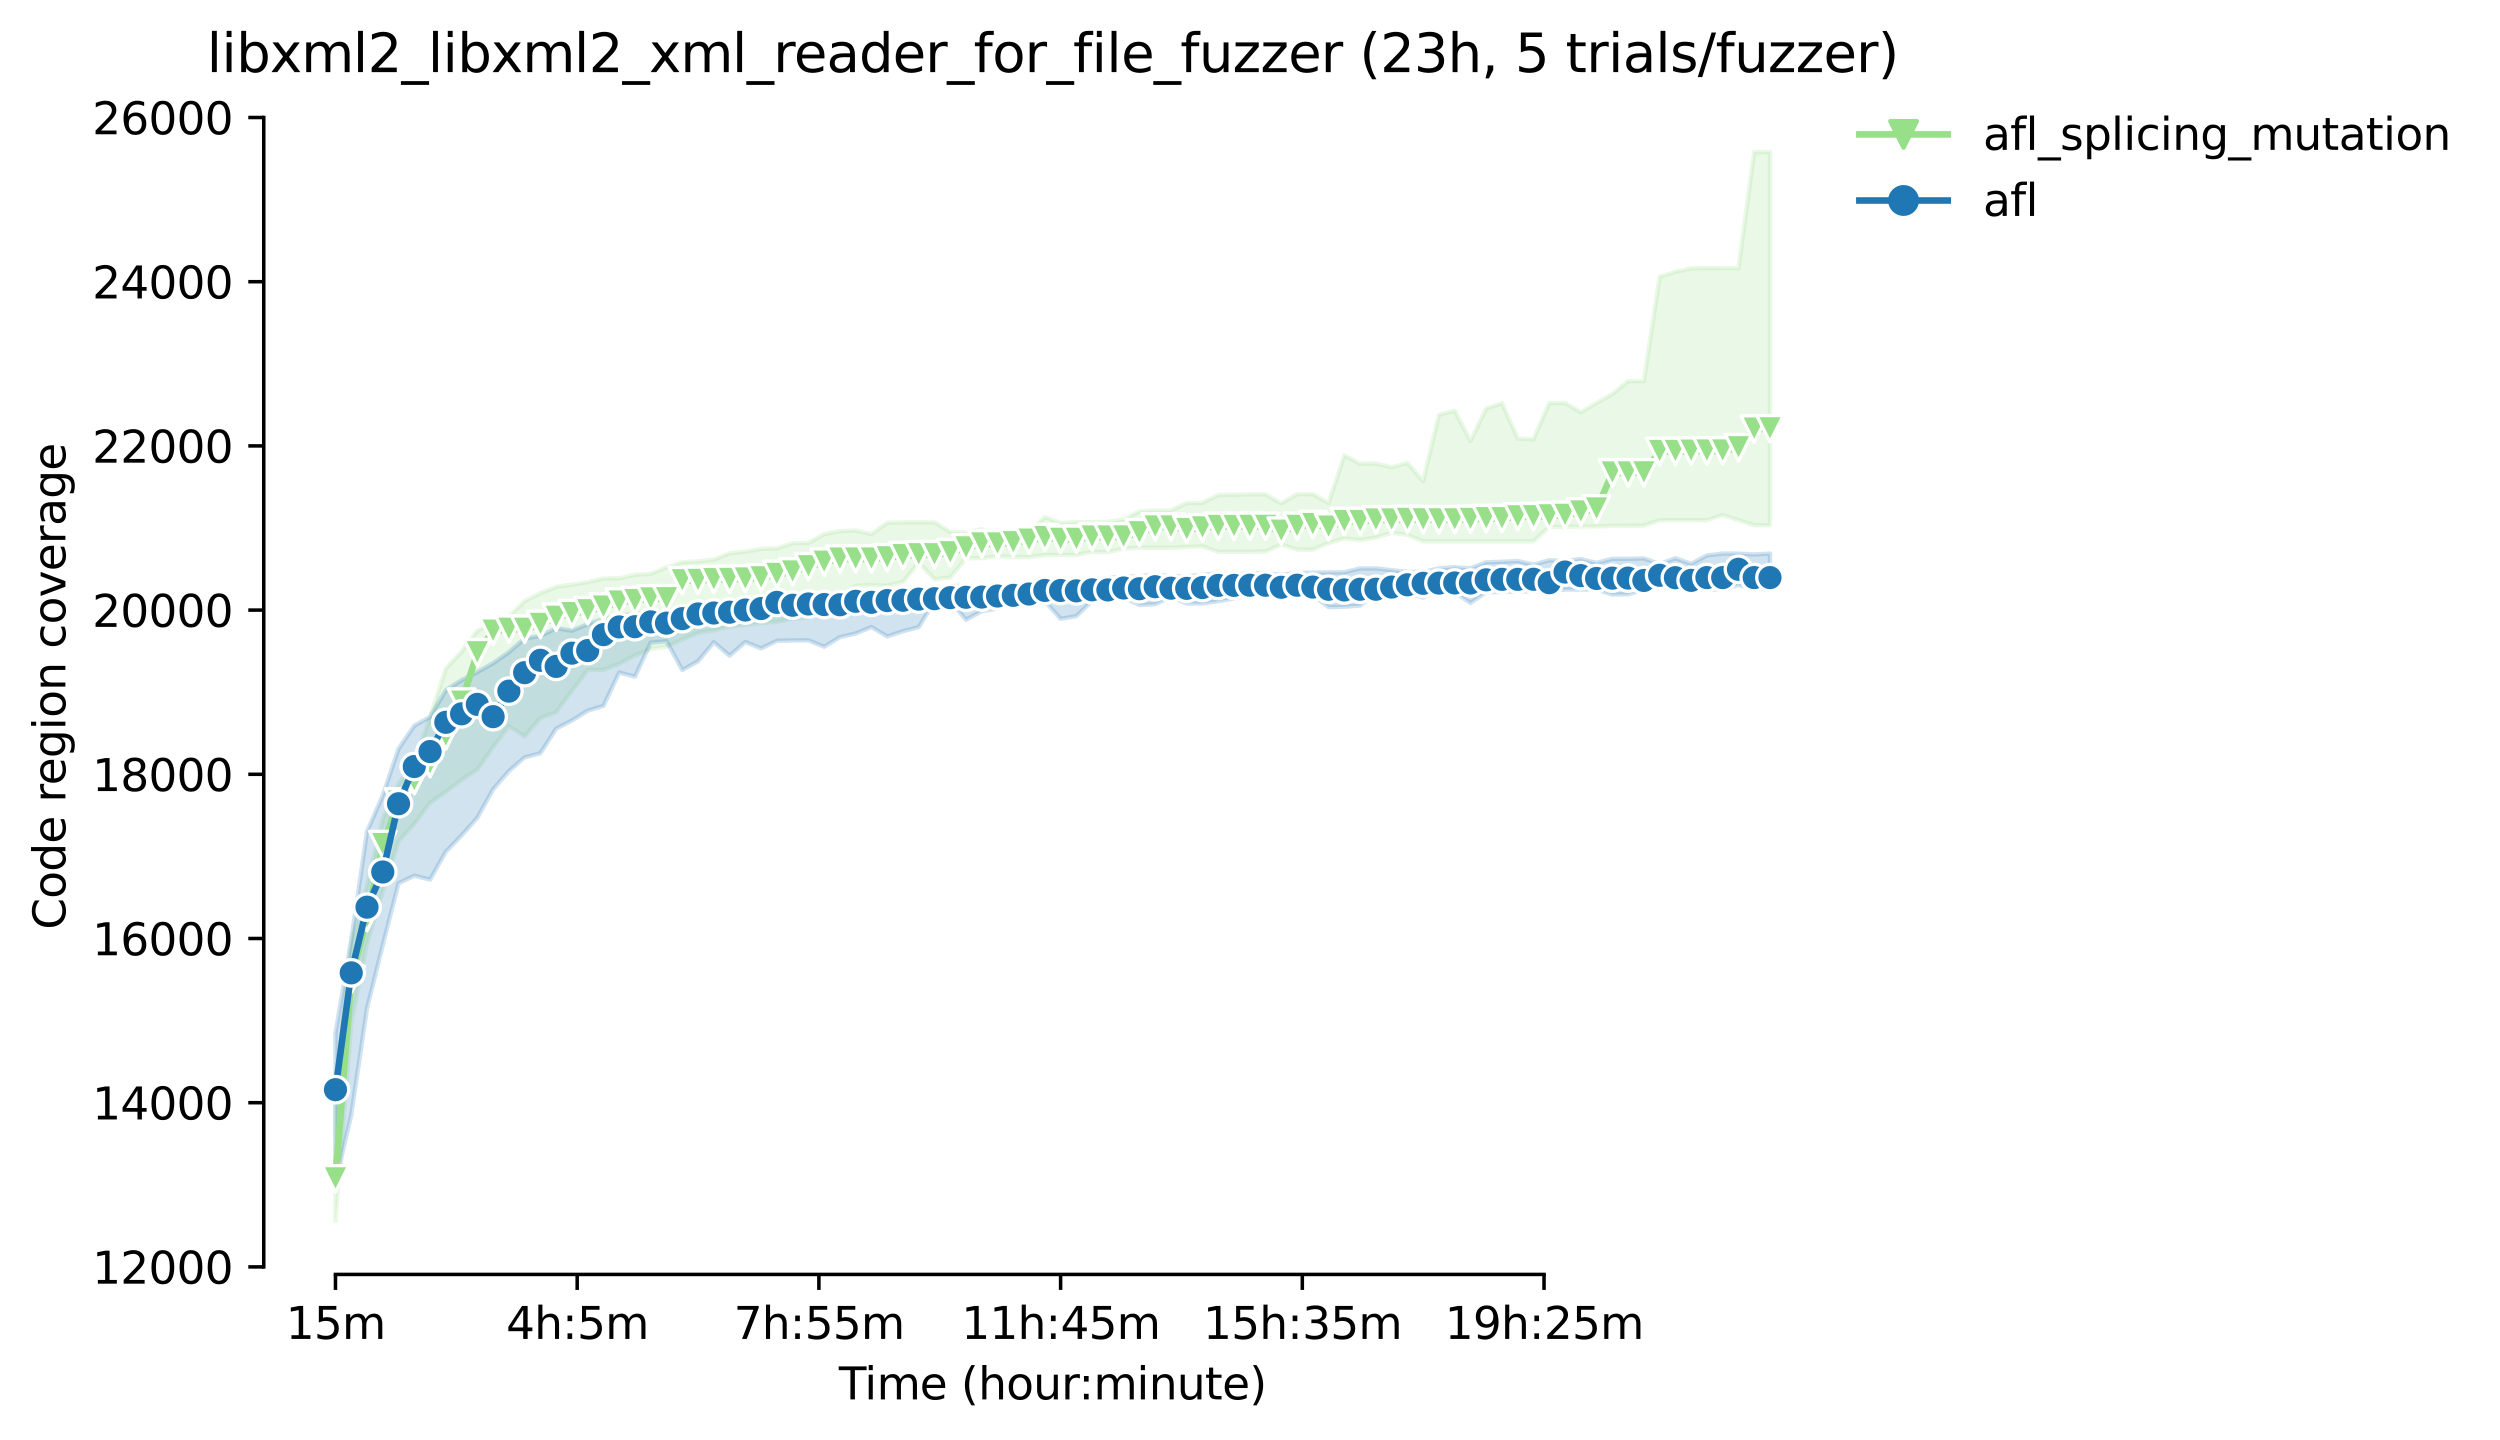<?xml version="1.0" encoding="utf-8" standalone="no"?>
<!DOCTYPE svg PUBLIC "-//W3C//DTD SVG 1.1//EN"
  "http://www.w3.org/Graphics/SVG/1.1/DTD/svg11.dtd">
<svg height="325.986pt" version="1.1" viewBox="0 0 565.795 325.986" width="565.795pt" xmlns="http://www.w3.org/2000/svg" xmlns:xlink="http://www.w3.org/1999/xlink">
 <defs>
  <style type="text/css">*{stroke-linecap:butt;stroke-linejoin:round;}</style>
 </defs>
 <g id="figure_1">
  <g id="patch_1">
   <path d="M 0 325.986 
L 565.795 325.986 
L 565.795 0 
L 0 0 
z
" style="fill:#ffffff;"/>
  </g>
  <g id="axes_1">
   <g id="patch_2">
    <path d="M 59.691 288.43 
L 416.811 288.43 
L 416.811 22.318 
L 59.691 22.318 
z
" style="fill:#ffffff;"/>
   </g>
   <g id="PolyCollection_1">
    <defs>
     <path d="M 75.923 -78.982 
L 75.923 -49.652 
L 79.491 -94.363 
L 83.059 -112.408 
L 86.626 -124.161 
L 90.194 -135.532 
L 93.762 -139.527 
L 97.329 -144.265 
L 100.897 -146.764 
L 104.464 -149.477 
L 108.032 -151.799 
L 111.6 -156.9 
L 115.167 -161.638 
L 118.735 -159.334 
L 122.303 -163.496 
L 125.87 -164.797 
L 129.438 -169.618 
L 133.005 -174.362 
L 136.573 -174.375 
L 140.141 -175.741 
L 143.708 -177.645 
L 147.276 -179.113 
L 150.844 -179.661 
L 154.411 -181.259 
L 157.979 -182.745 
L 161.547 -183.321 
L 165.114 -184.195 
L 168.682 -184.584 
L 172.249 -185.012 
L 175.817 -185.257 
L 179.385 -185.978 
L 182.952 -186.174 
L 186.52 -189.75 
L 190.088 -190.586 
L 193.655 -193.448 
L 197.223 -193.55 
L 200.79 -193.429 
L 204.358 -194.265 
L 207.926 -198.688 
L 211.493 -194.897 
L 215.061 -195.285 
L 218.629 -199.639 
L 222.196 -199.666 
L 225.764 -200.1 
L 229.332 -199.914 
L 232.899 -199.914 
L 236.467 -200.378 
L 240.034 -200.378 
L 243.602 -200.378 
L 247.17 -201.085 
L 250.737 -201.019 
L 254.305 -201.828 
L 257.873 -202.032 
L 261.44 -202.032 
L 265.008 -202.032 
L 268.575 -202.209 
L 272.143 -202.311 
L 275.711 -201.103 
L 279.278 -201.122 
L 282.846 -201.122 
L 286.414 -201.159 
L 289.981 -202.766 
L 293.549 -201.605 
L 297.117 -201.605 
L 300.684 -203.101 
L 304.252 -204.132 
L 307.819 -203.742 
L 311.387 -204.318 
L 314.955 -205.395 
L 318.522 -204.94 
L 322.09 -203.481 
L 325.658 -203.481 
L 329.225 -203.481 
L 332.793 -203.481 
L 336.361 -203.481 
L 339.928 -203.481 
L 343.496 -203.481 
L 347.063 -203.481 
L 350.631 -206.714 
L 354.199 -206.714 
L 357.766 -206.826 
L 361.334 -206.826 
L 364.902 -206.975 
L 368.469 -206.993 
L 372.037 -207.049 
L 375.604 -208.247 
L 379.172 -208.247 
L 382.74 -208.247 
L 386.307 -208.266 
L 389.875 -209.417 
L 393.443 -208.275 
L 397.01 -207.105 
L 400.578 -207.105 
L 400.578 -291.572 
L 400.578 -291.572 
L 397.01 -291.554 
L 393.443 -265.29 
L 389.875 -265.29 
L 386.307 -265.271 
L 382.74 -265.262 
L 379.172 -264.445 
L 375.604 -263.33 
L 372.037 -239.714 
L 368.469 -239.714 
L 364.902 -236.778 
L 361.334 -234.79 
L 357.766 -232.688 
L 354.199 -234.771 
L 350.631 -234.771 
L 347.063 -226.559 
L 343.496 -226.727 
L 339.928 -234.734 
L 336.361 -233.508 
L 332.793 -226.168 
L 329.225 -233.025 
L 325.658 -232.096 
L 322.09 -217.082 
L 318.522 -221.217 
L 314.955 -220.232 
L 311.387 -221.068 
L 307.819 -221.035 
L 304.252 -222.926 
L 300.684 -212.103 
L 297.117 -214.165 
L 293.549 -214.128 
L 289.981 -212.066 
L 286.414 -214.091 
L 282.846 -214.091 
L 279.278 -214.017 
L 275.711 -213.961 
L 272.143 -212.168 
L 268.575 -212.121 
L 265.008 -210.449 
L 261.44 -210.449 
L 257.873 -210.226 
L 254.305 -208.396 
L 250.737 -207.866 
L 247.17 -207.82 
L 243.602 -207.827 
L 240.034 -207.606 
L 236.467 -208.944 
L 232.899 -205.693 
L 229.332 -204.56 
L 225.764 -204.206 
L 222.196 -206.259 
L 218.629 -205.507 
L 215.061 -205.6 
L 211.493 -207.774 
L 207.926 -207.774 
L 204.358 -207.755 
L 200.79 -207.681 
L 197.223 -205.098 
L 193.655 -205.925 
L 190.088 -205.776 
L 186.52 -205.098 
L 182.952 -203.091 
L 179.385 -203.049 
L 175.817 -201.865 
L 172.249 -201.772 
L 168.682 -201.122 
L 165.114 -200.769 
L 161.547 -199.31 
L 157.979 -198.948 
L 154.411 -198.753 
L 150.844 -197.554 
L 147.276 -196.115 
L 143.708 -195.882 
L 140.141 -195.092 
L 136.573 -195.064 
L 133.005 -194.238 
L 129.438 -193.671 
L 125.87 -193.177 
L 122.303 -191.748 
L 118.735 -189.936 
L 115.167 -186.467 
L 111.6 -184.771 
L 108.032 -183.266 
L 104.464 -178.509 
L 100.897 -174.654 
L 97.329 -163.663 
L 93.762 -153.323 
L 90.194 -148.659 
L 86.626 -140.53 
L 83.059 -125.556 
L 79.491 -112.696 
L 75.923 -78.982 
z
" id="mec1c939141" style="stroke:#98df8a;stroke-opacity:0.2;"/>
    </defs>
    <g clip-path="url(#p71fb7b3e0b)">
     <use style="fill:#98df8a;fill-opacity:0.2;stroke:#98df8a;stroke-opacity:0.2;" x="0" xlink:href="#mec1c939141" y="325.986"/>
    </g>
   </g>
   <g id="PolyCollection_2">
    <defs>
     <path d="M 75.923 -92.132 
L 75.923 -58.292 
L 79.491 -73.621 
L 83.059 -97.758 
L 86.626 -112.083 
L 90.194 -126.074 
L 93.762 -127.802 
L 97.329 -126.911 
L 100.897 -133.228 
L 104.464 -136.926 
L 108.032 -140.92 
L 111.6 -147.349 
L 115.167 -151.474 
L 118.735 -154.577 
L 122.303 -155.506 
L 125.87 -161.08 
L 129.438 -162.92 
L 133.005 -165.15 
L 136.573 -166.246 
L 140.141 -173.771 
L 143.708 -172.861 
L 147.276 -180.553 
L 150.844 -180.869 
L 154.411 -174.338 
L 157.979 -176.326 
L 161.547 -180.627 
L 165.114 -177.599 
L 168.682 -180.683 
L 172.249 -179.248 
L 175.817 -180.962 
L 179.385 -181.036 
L 182.952 -181.073 
L 186.52 -179.615 
L 190.088 -181.794 
L 193.655 -182.615 
L 197.223 -184.083 
L 200.79 -181.946 
L 204.358 -183.126 
L 207.926 -184.065 
L 211.493 -189.918 
L 215.061 -189.918 
L 218.629 -185.718 
L 222.196 -187.679 
L 225.764 -188.271 
L 229.332 -189.936 
L 232.899 -189.992 
L 236.467 -189.962 
L 240.034 -185.941 
L 243.602 -186.554 
L 247.17 -189.992 
L 250.737 -189.992 
L 254.305 -190.782 
L 257.873 -189.063 
L 261.44 -189.23 
L 265.008 -190.902 
L 268.575 -189.416 
L 272.143 -189.416 
L 275.711 -189.936 
L 279.278 -190.549 
L 282.846 -191.85 
L 286.414 -191.293 
L 289.981 -191.275 
L 293.549 -191.85 
L 297.117 -191.311 
L 300.684 -188.58 
L 304.252 -188.673 
L 307.819 -188.933 
L 311.387 -191.85 
L 314.955 -190.661 
L 318.522 -191.85 
L 322.09 -190.772 
L 325.658 -192.463 
L 329.225 -191.924 
L 332.793 -189.527 
L 336.361 -191.961 
L 339.928 -192.017 
L 343.496 -192.129 
L 347.063 -192.166 
L 350.631 -192.166 
L 354.199 -192.575 
L 357.766 -192.569 
L 361.334 -192.556 
L 364.902 -191.441 
L 368.469 -191.488 
L 372.037 -192.575 
L 375.604 -193.48 
L 379.172 -193.046 
L 382.74 -192.575 
L 386.307 -192.575 
L 389.875 -192.575 
L 393.443 -193.597 
L 397.01 -192.686 
L 400.578 -192.723 
L 400.578 -200.694 
L 400.578 -200.694 
L 397.01 -200.504 
L 393.443 -200.694 
L 389.875 -200.694 
L 386.307 -200.286 
L 382.74 -198.39 
L 379.172 -199.654 
L 375.604 -198.353 
L 372.037 -199.598 
L 368.469 -199.524 
L 364.902 -199.524 
L 361.334 -198.593 
L 357.766 -199.468 
L 354.199 -198.994 
L 350.631 -199.189 
L 347.063 -198.223 
L 343.496 -199.022 
L 339.928 -198.846 
L 336.361 -198.725 
L 332.793 -197.368 
L 329.225 -197.61 
L 325.658 -197.35 
L 322.09 -196.551 
L 318.522 -196.551 
L 314.955 -196.95 
L 311.387 -197.35 
L 307.819 -197.35 
L 304.252 -196.477 
L 300.684 -196.437 
L 297.117 -196.384 
L 293.549 -196.272 
L 289.981 -195.938 
L 286.414 -196.235 
L 282.846 -196.235 
L 279.278 -195.826 
L 275.711 -196.216 
L 272.143 -195.873 
L 268.575 -195.585 
L 265.008 -195.547 
L 261.44 -195.975 
L 257.873 -195.547 
L 254.305 -195.473 
L 250.737 -195.232 
L 247.17 -194.358 
L 243.602 -194.07 
L 240.034 -193.522 
L 236.467 -193.801 
L 232.899 -193.745 
L 229.332 -192.745 
L 225.764 -192.788 
L 222.196 -192.687 
L 218.629 -193.374 
L 215.061 -193.374 
L 211.493 -191.701 
L 207.926 -191.515 
L 204.358 -191.497 
L 200.79 -191.999 
L 197.223 -191.576 
L 193.655 -191.465 
L 190.088 -191.423 
L 186.52 -191.423 
L 182.952 -191.497 
L 179.385 -191.218 
L 175.817 -190.921 
L 172.249 -189.862 
L 168.682 -189.453 
L 165.114 -189.286 
L 161.547 -188.524 
L 157.979 -188.301 
L 154.411 -187.818 
L 150.844 -187.149 
L 147.276 -187.539 
L 143.708 -186.982 
L 140.141 -186.703 
L 136.573 -185.904 
L 133.005 -184.734 
L 129.438 -183.26 
L 125.87 -183.805 
L 122.303 -182.063 
L 118.735 -181.482 
L 115.167 -178.379 
L 111.6 -175.889 
L 108.032 -173.864 
L 104.464 -172.043 
L 100.897 -169.795 
L 97.329 -163.719 
L 93.762 -161.749 
L 90.194 -156.537 
L 86.626 -145.984 
L 83.059 -137.78 
L 79.491 -113.198 
L 75.923 -92.132 
z
" id="mab62127e87" style="stroke:#1f77b4;stroke-opacity:0.2;"/>
    </defs>
    <g clip-path="url(#p71fb7b3e0b)">
     <use style="fill:#1f77b4;fill-opacity:0.2;stroke:#1f77b4;stroke-opacity:0.2;" x="0" xlink:href="#mab62127e87" y="325.986"/>
    </g>
   </g>
   <g id="matplotlib.axis_1">
    <g id="xtick_1">
     <g id="line2d_1">
      <defs>
       <path d="M 0 0 
L 0 3.5 
" id="mfd49d7215c" style="stroke:#000000;stroke-width:0.8;"/>
      </defs>
      <g>
       <use style="stroke:#000000;stroke-width:0.8;" x="75.923" xlink:href="#mfd49d7215c" y="288.43"/>
      </g>
     </g>
     <g id="text_1">
      <!-- 15m -->
      <g transform="translate(64.691 303.029)scale(0.1 -0.1)">
       <defs>
        <path d="M 794 531 
L 1825 531 
L 1825 4091 
L 703 3866 
L 703 4441 
L 1819 4666 
L 2450 4666 
L 2450 531 
L 3481 531 
L 3481 0 
L 794 0 
L 794 531 
z
" id="DejaVuSans-31" transform="scale(0.016)"/>
        <path d="M 691 4666 
L 3169 4666 
L 3169 4134 
L 1269 4134 
L 1269 2991 
Q 1406 3038 1543 3061 
Q 1681 3084 1819 3084 
Q 2600 3084 3056 2656 
Q 3513 2228 3513 1497 
Q 3513 744 3044 326 
Q 2575 -91 1722 -91 
Q 1428 -91 1123 -41 
Q 819 9 494 109 
L 494 744 
Q 775 591 1075 516 
Q 1375 441 1709 441 
Q 2250 441 2565 725 
Q 2881 1009 2881 1497 
Q 2881 1984 2565 2268 
Q 2250 2553 1709 2553 
Q 1456 2553 1204 2497 
Q 953 2441 691 2322 
L 691 4666 
z
" id="DejaVuSans-35" transform="scale(0.016)"/>
        <path d="M 3328 2828 
Q 3544 3216 3844 3400 
Q 4144 3584 4550 3584 
Q 5097 3584 5394 3201 
Q 5691 2819 5691 2113 
L 5691 0 
L 5113 0 
L 5113 2094 
Q 5113 2597 4934 2840 
Q 4756 3084 4391 3084 
Q 3944 3084 3684 2787 
Q 3425 2491 3425 1978 
L 3425 0 
L 2847 0 
L 2847 2094 
Q 2847 2600 2669 2842 
Q 2491 3084 2119 3084 
Q 1678 3084 1418 2786 
Q 1159 2488 1159 1978 
L 1159 0 
L 581 0 
L 581 3500 
L 1159 3500 
L 1159 2956 
Q 1356 3278 1631 3431 
Q 1906 3584 2284 3584 
Q 2666 3584 2933 3390 
Q 3200 3197 3328 2828 
z
" id="DejaVuSans-6d" transform="scale(0.016)"/>
       </defs>
       <use xlink:href="#DejaVuSans-31"/>
       <use x="63.623" xlink:href="#DejaVuSans-35"/>
       <use x="127.246" xlink:href="#DejaVuSans-6d"/>
      </g>
     </g>
    </g>
    <g id="xtick_2">
     <g id="line2d_2">
      <g>
       <use style="stroke:#000000;stroke-width:0.8;" x="130.627" xlink:href="#mfd49d7215c" y="288.43"/>
      </g>
     </g>
     <g id="text_2">
      <!-- 4h:5m -->
      <g transform="translate(114.541 303.029)scale(0.1 -0.1)">
       <defs>
        <path d="M 2419 4116 
L 825 1625 
L 2419 1625 
L 2419 4116 
z
M 2253 4666 
L 3047 4666 
L 3047 1625 
L 3713 1625 
L 3713 1100 
L 3047 1100 
L 3047 0 
L 2419 0 
L 2419 1100 
L 313 1100 
L 313 1709 
L 2253 4666 
z
" id="DejaVuSans-34" transform="scale(0.016)"/>
        <path d="M 3513 2113 
L 3513 0 
L 2938 0 
L 2938 2094 
Q 2938 2591 2744 2837 
Q 2550 3084 2163 3084 
Q 1697 3084 1428 2787 
Q 1159 2491 1159 1978 
L 1159 0 
L 581 0 
L 581 4863 
L 1159 4863 
L 1159 2956 
Q 1366 3272 1645 3428 
Q 1925 3584 2291 3584 
Q 2894 3584 3203 3211 
Q 3513 2838 3513 2113 
z
" id="DejaVuSans-68" transform="scale(0.016)"/>
        <path d="M 750 794 
L 1409 794 
L 1409 0 
L 750 0 
L 750 794 
z
M 750 3309 
L 1409 3309 
L 1409 2516 
L 750 2516 
L 750 3309 
z
" id="DejaVuSans-3a" transform="scale(0.016)"/>
       </defs>
       <use xlink:href="#DejaVuSans-34"/>
       <use x="63.623" xlink:href="#DejaVuSans-68"/>
       <use x="127.002" xlink:href="#DejaVuSans-3a"/>
       <use x="160.693" xlink:href="#DejaVuSans-35"/>
       <use x="224.316" xlink:href="#DejaVuSans-6d"/>
      </g>
     </g>
    </g>
    <g id="xtick_3">
     <g id="line2d_3">
      <g>
       <use style="stroke:#000000;stroke-width:0.8;" x="185.331" xlink:href="#mfd49d7215c" y="288.43"/>
      </g>
     </g>
     <g id="text_3">
      <!-- 7h:55m -->
      <g transform="translate(166.064 303.029)scale(0.1 -0.1)">
       <defs>
        <path d="M 525 4666 
L 3525 4666 
L 3525 4397 
L 1831 0 
L 1172 0 
L 2766 4134 
L 525 4134 
L 525 4666 
z
" id="DejaVuSans-37" transform="scale(0.016)"/>
       </defs>
       <use xlink:href="#DejaVuSans-37"/>
       <use x="63.623" xlink:href="#DejaVuSans-68"/>
       <use x="127.002" xlink:href="#DejaVuSans-3a"/>
       <use x="160.693" xlink:href="#DejaVuSans-35"/>
       <use x="224.316" xlink:href="#DejaVuSans-35"/>
       <use x="287.939" xlink:href="#DejaVuSans-6d"/>
      </g>
     </g>
    </g>
    <g id="xtick_4">
     <g id="line2d_4">
      <g>
       <use style="stroke:#000000;stroke-width:0.8;" x="240.034" xlink:href="#mfd49d7215c" y="288.43"/>
      </g>
     </g>
     <g id="text_4">
      <!-- 11h:45m -->
      <g transform="translate(217.586 303.029)scale(0.1 -0.1)">
       <use xlink:href="#DejaVuSans-31"/>
       <use x="63.623" xlink:href="#DejaVuSans-31"/>
       <use x="127.246" xlink:href="#DejaVuSans-68"/>
       <use x="190.625" xlink:href="#DejaVuSans-3a"/>
       <use x="224.316" xlink:href="#DejaVuSans-34"/>
       <use x="287.939" xlink:href="#DejaVuSans-35"/>
       <use x="351.562" xlink:href="#DejaVuSans-6d"/>
      </g>
     </g>
    </g>
    <g id="xtick_5">
     <g id="line2d_5">
      <g>
       <use style="stroke:#000000;stroke-width:0.8;" x="294.738" xlink:href="#mfd49d7215c" y="288.43"/>
      </g>
     </g>
     <g id="text_5">
      <!-- 15h:35m -->
      <g transform="translate(272.29 303.029)scale(0.1 -0.1)">
       <defs>
        <path d="M 2597 2516 
Q 3050 2419 3304 2112 
Q 3559 1806 3559 1356 
Q 3559 666 3084 287 
Q 2609 -91 1734 -91 
Q 1441 -91 1130 -33 
Q 819 25 488 141 
L 488 750 
Q 750 597 1062 519 
Q 1375 441 1716 441 
Q 2309 441 2620 675 
Q 2931 909 2931 1356 
Q 2931 1769 2642 2001 
Q 2353 2234 1838 2234 
L 1294 2234 
L 1294 2753 
L 1863 2753 
Q 2328 2753 2575 2939 
Q 2822 3125 2822 3475 
Q 2822 3834 2567 4026 
Q 2313 4219 1838 4219 
Q 1578 4219 1281 4162 
Q 984 4106 628 3988 
L 628 4550 
Q 988 4650 1302 4700 
Q 1616 4750 1894 4750 
Q 2613 4750 3031 4423 
Q 3450 4097 3450 3541 
Q 3450 3153 3228 2886 
Q 3006 2619 2597 2516 
z
" id="DejaVuSans-33" transform="scale(0.016)"/>
       </defs>
       <use xlink:href="#DejaVuSans-31"/>
       <use x="63.623" xlink:href="#DejaVuSans-35"/>
       <use x="127.246" xlink:href="#DejaVuSans-68"/>
       <use x="190.625" xlink:href="#DejaVuSans-3a"/>
       <use x="224.316" xlink:href="#DejaVuSans-33"/>
       <use x="287.939" xlink:href="#DejaVuSans-35"/>
       <use x="351.562" xlink:href="#DejaVuSans-6d"/>
      </g>
     </g>
    </g>
    <g id="xtick_6">
     <g id="line2d_6">
      <g>
       <use style="stroke:#000000;stroke-width:0.8;" x="349.442" xlink:href="#mfd49d7215c" y="288.43"/>
      </g>
     </g>
     <g id="text_6">
      <!-- 19h:25m -->
      <g transform="translate(326.993 303.029)scale(0.1 -0.1)">
       <defs>
        <path d="M 703 97 
L 703 672 
Q 941 559 1184 500 
Q 1428 441 1663 441 
Q 2288 441 2617 861 
Q 2947 1281 2994 2138 
Q 2813 1869 2534 1725 
Q 2256 1581 1919 1581 
Q 1219 1581 811 2004 
Q 403 2428 403 3163 
Q 403 3881 828 4315 
Q 1253 4750 1959 4750 
Q 2769 4750 3195 4129 
Q 3622 3509 3622 2328 
Q 3622 1225 3098 567 
Q 2575 -91 1691 -91 
Q 1453 -91 1209 -44 
Q 966 3 703 97 
z
M 1959 2075 
Q 2384 2075 2632 2365 
Q 2881 2656 2881 3163 
Q 2881 3666 2632 3958 
Q 2384 4250 1959 4250 
Q 1534 4250 1286 3958 
Q 1038 3666 1038 3163 
Q 1038 2656 1286 2365 
Q 1534 2075 1959 2075 
z
" id="DejaVuSans-39" transform="scale(0.016)"/>
        <path d="M 1228 531 
L 3431 531 
L 3431 0 
L 469 0 
L 469 531 
Q 828 903 1448 1529 
Q 2069 2156 2228 2338 
Q 2531 2678 2651 2914 
Q 2772 3150 2772 3378 
Q 2772 3750 2511 3984 
Q 2250 4219 1831 4219 
Q 1534 4219 1204 4116 
Q 875 4013 500 3803 
L 500 4441 
Q 881 4594 1212 4672 
Q 1544 4750 1819 4750 
Q 2544 4750 2975 4387 
Q 3406 4025 3406 3419 
Q 3406 3131 3298 2873 
Q 3191 2616 2906 2266 
Q 2828 2175 2409 1742 
Q 1991 1309 1228 531 
z
" id="DejaVuSans-32" transform="scale(0.016)"/>
       </defs>
       <use xlink:href="#DejaVuSans-31"/>
       <use x="63.623" xlink:href="#DejaVuSans-39"/>
       <use x="127.246" xlink:href="#DejaVuSans-68"/>
       <use x="190.625" xlink:href="#DejaVuSans-3a"/>
       <use x="224.316" xlink:href="#DejaVuSans-32"/>
       <use x="287.939" xlink:href="#DejaVuSans-35"/>
       <use x="351.562" xlink:href="#DejaVuSans-6d"/>
      </g>
     </g>
    </g>
    <g id="text_7">
     <!-- Time (hour:minute) -->
     <g transform="translate(189.844 316.707)scale(0.1 -0.1)">
      <defs>
       <path d="M -19 4666 
L 3928 4666 
L 3928 4134 
L 2272 4134 
L 2272 0 
L 1638 0 
L 1638 4134 
L -19 4134 
L -19 4666 
z
" id="DejaVuSans-54" transform="scale(0.016)"/>
       <path d="M 603 3500 
L 1178 3500 
L 1178 0 
L 603 0 
L 603 3500 
z
M 603 4863 
L 1178 4863 
L 1178 4134 
L 603 4134 
L 603 4863 
z
" id="DejaVuSans-69" transform="scale(0.016)"/>
       <path d="M 3597 1894 
L 3597 1613 
L 953 1613 
Q 991 1019 1311 708 
Q 1631 397 2203 397 
Q 2534 397 2845 478 
Q 3156 559 3463 722 
L 3463 178 
Q 3153 47 2828 -22 
Q 2503 -91 2169 -91 
Q 1331 -91 842 396 
Q 353 884 353 1716 
Q 353 2575 817 3079 
Q 1281 3584 2069 3584 
Q 2775 3584 3186 3129 
Q 3597 2675 3597 1894 
z
M 3022 2063 
Q 3016 2534 2758 2815 
Q 2500 3097 2075 3097 
Q 1594 3097 1305 2825 
Q 1016 2553 972 2059 
L 3022 2063 
z
" id="DejaVuSans-65" transform="scale(0.016)"/>
       <path id="DejaVuSans-20" transform="scale(0.016)"/>
       <path d="M 1984 4856 
Q 1566 4138 1362 3434 
Q 1159 2731 1159 2009 
Q 1159 1288 1364 580 
Q 1569 -128 1984 -844 
L 1484 -844 
Q 1016 -109 783 600 
Q 550 1309 550 2009 
Q 550 2706 781 3412 
Q 1013 4119 1484 4856 
L 1984 4856 
z
" id="DejaVuSans-28" transform="scale(0.016)"/>
       <path d="M 1959 3097 
Q 1497 3097 1228 2736 
Q 959 2375 959 1747 
Q 959 1119 1226 758 
Q 1494 397 1959 397 
Q 2419 397 2687 759 
Q 2956 1122 2956 1747 
Q 2956 2369 2687 2733 
Q 2419 3097 1959 3097 
z
M 1959 3584 
Q 2709 3584 3137 3096 
Q 3566 2609 3566 1747 
Q 3566 888 3137 398 
Q 2709 -91 1959 -91 
Q 1206 -91 779 398 
Q 353 888 353 1747 
Q 353 2609 779 3096 
Q 1206 3584 1959 3584 
z
" id="DejaVuSans-6f" transform="scale(0.016)"/>
       <path d="M 544 1381 
L 544 3500 
L 1119 3500 
L 1119 1403 
Q 1119 906 1312 657 
Q 1506 409 1894 409 
Q 2359 409 2629 706 
Q 2900 1003 2900 1516 
L 2900 3500 
L 3475 3500 
L 3475 0 
L 2900 0 
L 2900 538 
Q 2691 219 2414 64 
Q 2138 -91 1772 -91 
Q 1169 -91 856 284 
Q 544 659 544 1381 
z
M 1991 3584 
L 1991 3584 
z
" id="DejaVuSans-75" transform="scale(0.016)"/>
       <path d="M 2631 2963 
Q 2534 3019 2420 3045 
Q 2306 3072 2169 3072 
Q 1681 3072 1420 2755 
Q 1159 2438 1159 1844 
L 1159 0 
L 581 0 
L 581 3500 
L 1159 3500 
L 1159 2956 
Q 1341 3275 1631 3429 
Q 1922 3584 2338 3584 
Q 2397 3584 2469 3576 
Q 2541 3569 2628 3553 
L 2631 2963 
z
" id="DejaVuSans-72" transform="scale(0.016)"/>
       <path d="M 3513 2113 
L 3513 0 
L 2938 0 
L 2938 2094 
Q 2938 2591 2744 2837 
Q 2550 3084 2163 3084 
Q 1697 3084 1428 2787 
Q 1159 2491 1159 1978 
L 1159 0 
L 581 0 
L 581 3500 
L 1159 3500 
L 1159 2956 
Q 1366 3272 1645 3428 
Q 1925 3584 2291 3584 
Q 2894 3584 3203 3211 
Q 3513 2838 3513 2113 
z
" id="DejaVuSans-6e" transform="scale(0.016)"/>
       <path d="M 1172 4494 
L 1172 3500 
L 2356 3500 
L 2356 3053 
L 1172 3053 
L 1172 1153 
Q 1172 725 1289 603 
Q 1406 481 1766 481 
L 2356 481 
L 2356 0 
L 1766 0 
Q 1100 0 847 248 
Q 594 497 594 1153 
L 594 3053 
L 172 3053 
L 172 3500 
L 594 3500 
L 594 4494 
L 1172 4494 
z
" id="DejaVuSans-74" transform="scale(0.016)"/>
       <path d="M 513 4856 
L 1013 4856 
Q 1481 4119 1714 3412 
Q 1947 2706 1947 2009 
Q 1947 1309 1714 600 
Q 1481 -109 1013 -844 
L 513 -844 
Q 928 -128 1133 580 
Q 1338 1288 1338 2009 
Q 1338 2731 1133 3434 
Q 928 4138 513 4856 
z
" id="DejaVuSans-29" transform="scale(0.016)"/>
      </defs>
      <use xlink:href="#DejaVuSans-54"/>
      <use x="57.959" xlink:href="#DejaVuSans-69"/>
      <use x="85.742" xlink:href="#DejaVuSans-6d"/>
      <use x="183.154" xlink:href="#DejaVuSans-65"/>
      <use x="244.678" xlink:href="#DejaVuSans-20"/>
      <use x="276.465" xlink:href="#DejaVuSans-28"/>
      <use x="315.479" xlink:href="#DejaVuSans-68"/>
      <use x="378.857" xlink:href="#DejaVuSans-6f"/>
      <use x="440.039" xlink:href="#DejaVuSans-75"/>
      <use x="503.418" xlink:href="#DejaVuSans-72"/>
      <use x="542.781" xlink:href="#DejaVuSans-3a"/>
      <use x="576.473" xlink:href="#DejaVuSans-6d"/>
      <use x="673.885" xlink:href="#DejaVuSans-69"/>
      <use x="701.668" xlink:href="#DejaVuSans-6e"/>
      <use x="765.047" xlink:href="#DejaVuSans-75"/>
      <use x="828.426" xlink:href="#DejaVuSans-74"/>
      <use x="867.635" xlink:href="#DejaVuSans-65"/>
      <use x="929.158" xlink:href="#DejaVuSans-29"/>
     </g>
    </g>
   </g>
   <g id="matplotlib.axis_2">
    <g id="ytick_1">
     <g id="line2d_7">
      <defs>
       <path d="M 0 0 
L -3.5 0 
" id="m41f4f5f005" style="stroke:#000000;stroke-width:0.8;"/>
      </defs>
      <g>
       <use style="stroke:#000000;stroke-width:0.8;" x="59.691" xlink:href="#m41f4f5f005" y="286.721"/>
      </g>
     </g>
     <g id="text_8">
      <!-- 12000 -->
      <g transform="translate(20.878 290.52)scale(0.1 -0.1)">
       <defs>
        <path d="M 2034 4250 
Q 1547 4250 1301 3770 
Q 1056 3291 1056 2328 
Q 1056 1369 1301 889 
Q 1547 409 2034 409 
Q 2525 409 2770 889 
Q 3016 1369 3016 2328 
Q 3016 3291 2770 3770 
Q 2525 4250 2034 4250 
z
M 2034 4750 
Q 2819 4750 3233 4129 
Q 3647 3509 3647 2328 
Q 3647 1150 3233 529 
Q 2819 -91 2034 -91 
Q 1250 -91 836 529 
Q 422 1150 422 2328 
Q 422 3509 836 4129 
Q 1250 4750 2034 4750 
z
" id="DejaVuSans-30" transform="scale(0.016)"/>
       </defs>
       <use xlink:href="#DejaVuSans-31"/>
       <use x="63.623" xlink:href="#DejaVuSans-32"/>
       <use x="127.246" xlink:href="#DejaVuSans-30"/>
       <use x="190.869" xlink:href="#DejaVuSans-30"/>
       <use x="254.492" xlink:href="#DejaVuSans-30"/>
      </g>
     </g>
    </g>
    <g id="ytick_2">
     <g id="line2d_8">
      <g>
       <use style="stroke:#000000;stroke-width:0.8;" x="59.691" xlink:href="#m41f4f5f005" y="249.559"/>
      </g>
     </g>
     <g id="text_9">
      <!-- 14000 -->
      <g transform="translate(20.878 253.359)scale(0.1 -0.1)">
       <use xlink:href="#DejaVuSans-31"/>
       <use x="63.623" xlink:href="#DejaVuSans-34"/>
       <use x="127.246" xlink:href="#DejaVuSans-30"/>
       <use x="190.869" xlink:href="#DejaVuSans-30"/>
       <use x="254.492" xlink:href="#DejaVuSans-30"/>
      </g>
     </g>
    </g>
    <g id="ytick_3">
     <g id="line2d_9">
      <g>
       <use style="stroke:#000000;stroke-width:0.8;" x="59.691" xlink:href="#m41f4f5f005" y="212.398"/>
      </g>
     </g>
     <g id="text_10">
      <!-- 16000 -->
      <g transform="translate(20.878 216.197)scale(0.1 -0.1)">
       <defs>
        <path d="M 2113 2584 
Q 1688 2584 1439 2293 
Q 1191 2003 1191 1497 
Q 1191 994 1439 701 
Q 1688 409 2113 409 
Q 2538 409 2786 701 
Q 3034 994 3034 1497 
Q 3034 2003 2786 2293 
Q 2538 2584 2113 2584 
z
M 3366 4563 
L 3366 3988 
Q 3128 4100 2886 4159 
Q 2644 4219 2406 4219 
Q 1781 4219 1451 3797 
Q 1122 3375 1075 2522 
Q 1259 2794 1537 2939 
Q 1816 3084 2150 3084 
Q 2853 3084 3261 2657 
Q 3669 2231 3669 1497 
Q 3669 778 3244 343 
Q 2819 -91 2113 -91 
Q 1303 -91 875 529 
Q 447 1150 447 2328 
Q 447 3434 972 4092 
Q 1497 4750 2381 4750 
Q 2619 4750 2861 4703 
Q 3103 4656 3366 4563 
z
" id="DejaVuSans-36" transform="scale(0.016)"/>
       </defs>
       <use xlink:href="#DejaVuSans-31"/>
       <use x="63.623" xlink:href="#DejaVuSans-36"/>
       <use x="127.246" xlink:href="#DejaVuSans-30"/>
       <use x="190.869" xlink:href="#DejaVuSans-30"/>
       <use x="254.492" xlink:href="#DejaVuSans-30"/>
      </g>
     </g>
    </g>
    <g id="ytick_4">
     <g id="line2d_10">
      <g>
       <use style="stroke:#000000;stroke-width:0.8;" x="59.691" xlink:href="#m41f4f5f005" y="175.237"/>
      </g>
     </g>
     <g id="text_11">
      <!-- 18000 -->
      <g transform="translate(20.878 179.036)scale(0.1 -0.1)">
       <defs>
        <path d="M 2034 2216 
Q 1584 2216 1326 1975 
Q 1069 1734 1069 1313 
Q 1069 891 1326 650 
Q 1584 409 2034 409 
Q 2484 409 2743 651 
Q 3003 894 3003 1313 
Q 3003 1734 2745 1975 
Q 2488 2216 2034 2216 
z
M 1403 2484 
Q 997 2584 770 2862 
Q 544 3141 544 3541 
Q 544 4100 942 4425 
Q 1341 4750 2034 4750 
Q 2731 4750 3128 4425 
Q 3525 4100 3525 3541 
Q 3525 3141 3298 2862 
Q 3072 2584 2669 2484 
Q 3125 2378 3379 2068 
Q 3634 1759 3634 1313 
Q 3634 634 3220 271 
Q 2806 -91 2034 -91 
Q 1263 -91 848 271 
Q 434 634 434 1313 
Q 434 1759 690 2068 
Q 947 2378 1403 2484 
z
M 1172 3481 
Q 1172 3119 1398 2916 
Q 1625 2713 2034 2713 
Q 2441 2713 2670 2916 
Q 2900 3119 2900 3481 
Q 2900 3844 2670 4047 
Q 2441 4250 2034 4250 
Q 1625 4250 1398 4047 
Q 1172 3844 1172 3481 
z
" id="DejaVuSans-38" transform="scale(0.016)"/>
       </defs>
       <use xlink:href="#DejaVuSans-31"/>
       <use x="63.623" xlink:href="#DejaVuSans-38"/>
       <use x="127.246" xlink:href="#DejaVuSans-30"/>
       <use x="190.869" xlink:href="#DejaVuSans-30"/>
       <use x="254.492" xlink:href="#DejaVuSans-30"/>
      </g>
     </g>
    </g>
    <g id="ytick_5">
     <g id="line2d_11">
      <g>
       <use style="stroke:#000000;stroke-width:0.8;" x="59.691" xlink:href="#m41f4f5f005" y="138.076"/>
      </g>
     </g>
     <g id="text_12">
      <!-- 20000 -->
      <g transform="translate(20.878 141.875)scale(0.1 -0.1)">
       <use xlink:href="#DejaVuSans-32"/>
       <use x="63.623" xlink:href="#DejaVuSans-30"/>
       <use x="127.246" xlink:href="#DejaVuSans-30"/>
       <use x="190.869" xlink:href="#DejaVuSans-30"/>
       <use x="254.492" xlink:href="#DejaVuSans-30"/>
      </g>
     </g>
    </g>
    <g id="ytick_6">
     <g id="line2d_12">
      <g>
       <use style="stroke:#000000;stroke-width:0.8;" x="59.691" xlink:href="#m41f4f5f005" y="100.914"/>
      </g>
     </g>
     <g id="text_13">
      <!-- 22000 -->
      <g transform="translate(20.878 104.713)scale(0.1 -0.1)">
       <use xlink:href="#DejaVuSans-32"/>
       <use x="63.623" xlink:href="#DejaVuSans-32"/>
       <use x="127.246" xlink:href="#DejaVuSans-30"/>
       <use x="190.869" xlink:href="#DejaVuSans-30"/>
       <use x="254.492" xlink:href="#DejaVuSans-30"/>
      </g>
     </g>
    </g>
    <g id="ytick_7">
     <g id="line2d_13">
      <g>
       <use style="stroke:#000000;stroke-width:0.8;" x="59.691" xlink:href="#m41f4f5f005" y="63.753"/>
      </g>
     </g>
     <g id="text_14">
      <!-- 24000 -->
      <g transform="translate(20.878 67.552)scale(0.1 -0.1)">
       <use xlink:href="#DejaVuSans-32"/>
       <use x="63.623" xlink:href="#DejaVuSans-34"/>
       <use x="127.246" xlink:href="#DejaVuSans-30"/>
       <use x="190.869" xlink:href="#DejaVuSans-30"/>
       <use x="254.492" xlink:href="#DejaVuSans-30"/>
      </g>
     </g>
    </g>
    <g id="ytick_8">
     <g id="line2d_14">
      <g>
       <use style="stroke:#000000;stroke-width:0.8;" x="59.691" xlink:href="#m41f4f5f005" y="26.592"/>
      </g>
     </g>
     <g id="text_15">
      <!-- 26000 -->
      <g transform="translate(20.878 30.391)scale(0.1 -0.1)">
       <use xlink:href="#DejaVuSans-32"/>
       <use x="63.623" xlink:href="#DejaVuSans-36"/>
       <use x="127.246" xlink:href="#DejaVuSans-30"/>
       <use x="190.869" xlink:href="#DejaVuSans-30"/>
       <use x="254.492" xlink:href="#DejaVuSans-30"/>
      </g>
     </g>
    </g>
    <g id="text_16">
     <!-- Code region coverage -->
     <g transform="translate(14.798 210.38)rotate(-90)scale(0.1 -0.1)">
      <defs>
       <path d="M 4122 4306 
L 4122 3641 
Q 3803 3938 3442 4084 
Q 3081 4231 2675 4231 
Q 1875 4231 1450 3742 
Q 1025 3253 1025 2328 
Q 1025 1406 1450 917 
Q 1875 428 2675 428 
Q 3081 428 3442 575 
Q 3803 722 4122 1019 
L 4122 359 
Q 3791 134 3420 21 
Q 3050 -91 2638 -91 
Q 1578 -91 968 557 
Q 359 1206 359 2328 
Q 359 3453 968 4101 
Q 1578 4750 2638 4750 
Q 3056 4750 3426 4639 
Q 3797 4528 4122 4306 
z
" id="DejaVuSans-43" transform="scale(0.016)"/>
       <path d="M 2906 2969 
L 2906 4863 
L 3481 4863 
L 3481 0 
L 2906 0 
L 2906 525 
Q 2725 213 2448 61 
Q 2172 -91 1784 -91 
Q 1150 -91 751 415 
Q 353 922 353 1747 
Q 353 2572 751 3078 
Q 1150 3584 1784 3584 
Q 2172 3584 2448 3432 
Q 2725 3281 2906 2969 
z
M 947 1747 
Q 947 1113 1208 752 
Q 1469 391 1925 391 
Q 2381 391 2643 752 
Q 2906 1113 2906 1747 
Q 2906 2381 2643 2742 
Q 2381 3103 1925 3103 
Q 1469 3103 1208 2742 
Q 947 2381 947 1747 
z
" id="DejaVuSans-64" transform="scale(0.016)"/>
       <path d="M 2906 1791 
Q 2906 2416 2648 2759 
Q 2391 3103 1925 3103 
Q 1463 3103 1205 2759 
Q 947 2416 947 1791 
Q 947 1169 1205 825 
Q 1463 481 1925 481 
Q 2391 481 2648 825 
Q 2906 1169 2906 1791 
z
M 3481 434 
Q 3481 -459 3084 -895 
Q 2688 -1331 1869 -1331 
Q 1566 -1331 1297 -1286 
Q 1028 -1241 775 -1147 
L 775 -588 
Q 1028 -725 1275 -790 
Q 1522 -856 1778 -856 
Q 2344 -856 2625 -561 
Q 2906 -266 2906 331 
L 2906 616 
Q 2728 306 2450 153 
Q 2172 0 1784 0 
Q 1141 0 747 490 
Q 353 981 353 1791 
Q 353 2603 747 3093 
Q 1141 3584 1784 3584 
Q 2172 3584 2450 3431 
Q 2728 3278 2906 2969 
L 2906 3500 
L 3481 3500 
L 3481 434 
z
" id="DejaVuSans-67" transform="scale(0.016)"/>
       <path d="M 3122 3366 
L 3122 2828 
Q 2878 2963 2633 3030 
Q 2388 3097 2138 3097 
Q 1578 3097 1268 2742 
Q 959 2388 959 1747 
Q 959 1106 1268 751 
Q 1578 397 2138 397 
Q 2388 397 2633 464 
Q 2878 531 3122 666 
L 3122 134 
Q 2881 22 2623 -34 
Q 2366 -91 2075 -91 
Q 1284 -91 818 406 
Q 353 903 353 1747 
Q 353 2603 823 3093 
Q 1294 3584 2113 3584 
Q 2378 3584 2631 3529 
Q 2884 3475 3122 3366 
z
" id="DejaVuSans-63" transform="scale(0.016)"/>
       <path d="M 191 3500 
L 800 3500 
L 1894 563 
L 2988 3500 
L 3597 3500 
L 2284 0 
L 1503 0 
L 191 3500 
z
" id="DejaVuSans-76" transform="scale(0.016)"/>
       <path d="M 2194 1759 
Q 1497 1759 1228 1600 
Q 959 1441 959 1056 
Q 959 750 1161 570 
Q 1363 391 1709 391 
Q 2188 391 2477 730 
Q 2766 1069 2766 1631 
L 2766 1759 
L 2194 1759 
z
M 3341 1997 
L 3341 0 
L 2766 0 
L 2766 531 
Q 2569 213 2275 61 
Q 1981 -91 1556 -91 
Q 1019 -91 701 211 
Q 384 513 384 1019 
Q 384 1609 779 1909 
Q 1175 2209 1959 2209 
L 2766 2209 
L 2766 2266 
Q 2766 2663 2505 2880 
Q 2244 3097 1772 3097 
Q 1472 3097 1187 3025 
Q 903 2953 641 2809 
L 641 3341 
Q 956 3463 1253 3523 
Q 1550 3584 1831 3584 
Q 2591 3584 2966 3190 
Q 3341 2797 3341 1997 
z
" id="DejaVuSans-61" transform="scale(0.016)"/>
      </defs>
      <use xlink:href="#DejaVuSans-43"/>
      <use x="69.824" xlink:href="#DejaVuSans-6f"/>
      <use x="131.006" xlink:href="#DejaVuSans-64"/>
      <use x="194.482" xlink:href="#DejaVuSans-65"/>
      <use x="256.006" xlink:href="#DejaVuSans-20"/>
      <use x="287.793" xlink:href="#DejaVuSans-72"/>
      <use x="326.656" xlink:href="#DejaVuSans-65"/>
      <use x="388.18" xlink:href="#DejaVuSans-67"/>
      <use x="451.656" xlink:href="#DejaVuSans-69"/>
      <use x="479.439" xlink:href="#DejaVuSans-6f"/>
      <use x="540.621" xlink:href="#DejaVuSans-6e"/>
      <use x="604" xlink:href="#DejaVuSans-20"/>
      <use x="635.787" xlink:href="#DejaVuSans-63"/>
      <use x="690.768" xlink:href="#DejaVuSans-6f"/>
      <use x="751.949" xlink:href="#DejaVuSans-76"/>
      <use x="811.129" xlink:href="#DejaVuSans-65"/>
      <use x="872.652" xlink:href="#DejaVuSans-72"/>
      <use x="913.766" xlink:href="#DejaVuSans-61"/>
      <use x="975.045" xlink:href="#DejaVuSans-67"/>
      <use x="1038.521" xlink:href="#DejaVuSans-65"/>
     </g>
    </g>
   </g>
   <g id="line2d_15">
    <path clip-path="url(#p71fb7b3e0b)" d="M 75.923 266.802 
L 79.491 221.67 
L 83.059 207.66 
L 86.626 191.142 
L 90.194 181.508 
L 93.762 176.695 
L 97.329 172.831 
L 100.897 166.56 
L 104.464 158.904 
L 108.032 147.728 
L 111.6 142.832 
L 115.167 142.414 
L 118.735 142.414 
L 122.303 141.309 
L 125.87 139.692 
L 129.438 138.865 
L 133.005 138.224 
L 136.573 137.397 
L 140.141 136.245 
L 143.708 135.92 
L 147.276 135.53 
L 150.844 135.511 
L 154.411 131.424 
L 157.979 131.359 
L 161.547 131.182 
L 165.114 131.136 
L 168.682 131.024 
L 172.249 130.764 
L 175.817 129.993 
L 179.385 129.436 
L 182.952 128.256 
L 186.52 127.215 
L 190.088 126.518 
L 193.655 126.509 
L 197.223 126.509 
L 200.79 126.24 
L 204.358 125.757 
L 207.926 125.552 
L 211.493 125.552 
L 215.061 125.088 
L 218.629 123.991 
L 222.196 123.1 
L 225.764 123.1 
L 229.332 122.821 
L 232.899 122.245 
L 236.467 121.669 
L 240.034 122.059 
L 243.602 122.059 
L 247.17 121.539 
L 250.737 121.539 
L 254.305 121.511 
L 257.873 120.573 
L 261.44 119.253 
L 265.008 119.253 
L 268.575 119.848 
L 272.143 119.467 
L 275.711 119.142 
L 279.278 119.142 
L 282.846 119.123 
L 286.414 119.123 
L 289.981 120.201 
L 293.549 119.123 
L 297.117 118.715 
L 300.684 119.281 
L 304.252 118.036 
L 307.819 118.027 
L 311.387 117.683 
L 314.955 117.665 
L 318.522 117.553 
L 322.09 117.637 
L 325.658 117.637 
L 329.225 117.637 
L 332.793 117.544 
L 336.361 117.377 
L 339.928 117.377 
L 343.496 116.968 
L 347.063 116.931 
L 350.631 116.736 
L 354.199 116.624 
L 357.766 115.862 
L 361.334 115.184 
L 364.902 107.046 
L 368.469 107.027 
L 372.037 107.009 
L 375.604 102.178 
L 379.172 102.178 
L 382.74 102.103 
L 386.307 102.076 
L 389.875 102.066 
L 393.443 101.323 
L 397.01 97.105 
L 400.578 97.049 
" style="fill:none;stroke:#98df8a;stroke-linecap:square;stroke-width:1.5;"/>
    <defs>
     <path d="M -0 3 
L 3 -3 
L -3 -3 
z
" id="m3b40e30b0a" style="stroke:#ffffff;stroke-linejoin:miter;stroke-width:0.75;"/>
    </defs>
    <g clip-path="url(#p71fb7b3e0b)">
     <use style="fill:#98df8a;stroke:#ffffff;stroke-linejoin:miter;stroke-width:0.75;" x="75.923" xlink:href="#m3b40e30b0a" y="266.802"/>
     <use style="fill:#98df8a;stroke:#ffffff;stroke-linejoin:miter;stroke-width:0.75;" x="79.491" xlink:href="#m3b40e30b0a" y="221.67"/>
     <use style="fill:#98df8a;stroke:#ffffff;stroke-linejoin:miter;stroke-width:0.75;" x="83.059" xlink:href="#m3b40e30b0a" y="207.66"/>
     <use style="fill:#98df8a;stroke:#ffffff;stroke-linejoin:miter;stroke-width:0.75;" x="86.626" xlink:href="#m3b40e30b0a" y="191.142"/>
     <use style="fill:#98df8a;stroke:#ffffff;stroke-linejoin:miter;stroke-width:0.75;" x="90.194" xlink:href="#m3b40e30b0a" y="181.508"/>
     <use style="fill:#98df8a;stroke:#ffffff;stroke-linejoin:miter;stroke-width:0.75;" x="93.762" xlink:href="#m3b40e30b0a" y="176.695"/>
     <use style="fill:#98df8a;stroke:#ffffff;stroke-linejoin:miter;stroke-width:0.75;" x="97.329" xlink:href="#m3b40e30b0a" y="172.831"/>
     <use style="fill:#98df8a;stroke:#ffffff;stroke-linejoin:miter;stroke-width:0.75;" x="100.897" xlink:href="#m3b40e30b0a" y="166.56"/>
     <use style="fill:#98df8a;stroke:#ffffff;stroke-linejoin:miter;stroke-width:0.75;" x="104.464" xlink:href="#m3b40e30b0a" y="158.904"/>
     <use style="fill:#98df8a;stroke:#ffffff;stroke-linejoin:miter;stroke-width:0.75;" x="108.032" xlink:href="#m3b40e30b0a" y="147.728"/>
     <use style="fill:#98df8a;stroke:#ffffff;stroke-linejoin:miter;stroke-width:0.75;" x="111.6" xlink:href="#m3b40e30b0a" y="142.832"/>
     <use style="fill:#98df8a;stroke:#ffffff;stroke-linejoin:miter;stroke-width:0.75;" x="115.167" xlink:href="#m3b40e30b0a" y="142.414"/>
     <use style="fill:#98df8a;stroke:#ffffff;stroke-linejoin:miter;stroke-width:0.75;" x="118.735" xlink:href="#m3b40e30b0a" y="142.414"/>
     <use style="fill:#98df8a;stroke:#ffffff;stroke-linejoin:miter;stroke-width:0.75;" x="122.303" xlink:href="#m3b40e30b0a" y="141.309"/>
     <use style="fill:#98df8a;stroke:#ffffff;stroke-linejoin:miter;stroke-width:0.75;" x="125.87" xlink:href="#m3b40e30b0a" y="139.692"/>
     <use style="fill:#98df8a;stroke:#ffffff;stroke-linejoin:miter;stroke-width:0.75;" x="129.438" xlink:href="#m3b40e30b0a" y="138.865"/>
     <use style="fill:#98df8a;stroke:#ffffff;stroke-linejoin:miter;stroke-width:0.75;" x="133.005" xlink:href="#m3b40e30b0a" y="138.224"/>
     <use style="fill:#98df8a;stroke:#ffffff;stroke-linejoin:miter;stroke-width:0.75;" x="136.573" xlink:href="#m3b40e30b0a" y="137.397"/>
     <use style="fill:#98df8a;stroke:#ffffff;stroke-linejoin:miter;stroke-width:0.75;" x="140.141" xlink:href="#m3b40e30b0a" y="136.245"/>
     <use style="fill:#98df8a;stroke:#ffffff;stroke-linejoin:miter;stroke-width:0.75;" x="143.708" xlink:href="#m3b40e30b0a" y="135.92"/>
     <use style="fill:#98df8a;stroke:#ffffff;stroke-linejoin:miter;stroke-width:0.75;" x="147.276" xlink:href="#m3b40e30b0a" y="135.53"/>
     <use style="fill:#98df8a;stroke:#ffffff;stroke-linejoin:miter;stroke-width:0.75;" x="150.844" xlink:href="#m3b40e30b0a" y="135.511"/>
     <use style="fill:#98df8a;stroke:#ffffff;stroke-linejoin:miter;stroke-width:0.75;" x="154.411" xlink:href="#m3b40e30b0a" y="131.424"/>
     <use style="fill:#98df8a;stroke:#ffffff;stroke-linejoin:miter;stroke-width:0.75;" x="157.979" xlink:href="#m3b40e30b0a" y="131.359"/>
     <use style="fill:#98df8a;stroke:#ffffff;stroke-linejoin:miter;stroke-width:0.75;" x="161.547" xlink:href="#m3b40e30b0a" y="131.182"/>
     <use style="fill:#98df8a;stroke:#ffffff;stroke-linejoin:miter;stroke-width:0.75;" x="165.114" xlink:href="#m3b40e30b0a" y="131.136"/>
     <use style="fill:#98df8a;stroke:#ffffff;stroke-linejoin:miter;stroke-width:0.75;" x="168.682" xlink:href="#m3b40e30b0a" y="131.024"/>
     <use style="fill:#98df8a;stroke:#ffffff;stroke-linejoin:miter;stroke-width:0.75;" x="172.249" xlink:href="#m3b40e30b0a" y="130.764"/>
     <use style="fill:#98df8a;stroke:#ffffff;stroke-linejoin:miter;stroke-width:0.75;" x="175.817" xlink:href="#m3b40e30b0a" y="129.993"/>
     <use style="fill:#98df8a;stroke:#ffffff;stroke-linejoin:miter;stroke-width:0.75;" x="179.385" xlink:href="#m3b40e30b0a" y="129.436"/>
     <use style="fill:#98df8a;stroke:#ffffff;stroke-linejoin:miter;stroke-width:0.75;" x="182.952" xlink:href="#m3b40e30b0a" y="128.256"/>
     <use style="fill:#98df8a;stroke:#ffffff;stroke-linejoin:miter;stroke-width:0.75;" x="186.52" xlink:href="#m3b40e30b0a" y="127.215"/>
     <use style="fill:#98df8a;stroke:#ffffff;stroke-linejoin:miter;stroke-width:0.75;" x="190.088" xlink:href="#m3b40e30b0a" y="126.518"/>
     <use style="fill:#98df8a;stroke:#ffffff;stroke-linejoin:miter;stroke-width:0.75;" x="193.655" xlink:href="#m3b40e30b0a" y="126.509"/>
     <use style="fill:#98df8a;stroke:#ffffff;stroke-linejoin:miter;stroke-width:0.75;" x="197.223" xlink:href="#m3b40e30b0a" y="126.509"/>
     <use style="fill:#98df8a;stroke:#ffffff;stroke-linejoin:miter;stroke-width:0.75;" x="200.79" xlink:href="#m3b40e30b0a" y="126.24"/>
     <use style="fill:#98df8a;stroke:#ffffff;stroke-linejoin:miter;stroke-width:0.75;" x="204.358" xlink:href="#m3b40e30b0a" y="125.757"/>
     <use style="fill:#98df8a;stroke:#ffffff;stroke-linejoin:miter;stroke-width:0.75;" x="207.926" xlink:href="#m3b40e30b0a" y="125.552"/>
     <use style="fill:#98df8a;stroke:#ffffff;stroke-linejoin:miter;stroke-width:0.75;" x="211.493" xlink:href="#m3b40e30b0a" y="125.552"/>
     <use style="fill:#98df8a;stroke:#ffffff;stroke-linejoin:miter;stroke-width:0.75;" x="215.061" xlink:href="#m3b40e30b0a" y="125.088"/>
     <use style="fill:#98df8a;stroke:#ffffff;stroke-linejoin:miter;stroke-width:0.75;" x="218.629" xlink:href="#m3b40e30b0a" y="123.991"/>
     <use style="fill:#98df8a;stroke:#ffffff;stroke-linejoin:miter;stroke-width:0.75;" x="222.196" xlink:href="#m3b40e30b0a" y="123.1"/>
     <use style="fill:#98df8a;stroke:#ffffff;stroke-linejoin:miter;stroke-width:0.75;" x="225.764" xlink:href="#m3b40e30b0a" y="123.1"/>
     <use style="fill:#98df8a;stroke:#ffffff;stroke-linejoin:miter;stroke-width:0.75;" x="229.332" xlink:href="#m3b40e30b0a" y="122.821"/>
     <use style="fill:#98df8a;stroke:#ffffff;stroke-linejoin:miter;stroke-width:0.75;" x="232.899" xlink:href="#m3b40e30b0a" y="122.245"/>
     <use style="fill:#98df8a;stroke:#ffffff;stroke-linejoin:miter;stroke-width:0.75;" x="236.467" xlink:href="#m3b40e30b0a" y="121.669"/>
     <use style="fill:#98df8a;stroke:#ffffff;stroke-linejoin:miter;stroke-width:0.75;" x="240.034" xlink:href="#m3b40e30b0a" y="122.059"/>
     <use style="fill:#98df8a;stroke:#ffffff;stroke-linejoin:miter;stroke-width:0.75;" x="243.602" xlink:href="#m3b40e30b0a" y="122.059"/>
     <use style="fill:#98df8a;stroke:#ffffff;stroke-linejoin:miter;stroke-width:0.75;" x="247.17" xlink:href="#m3b40e30b0a" y="121.539"/>
     <use style="fill:#98df8a;stroke:#ffffff;stroke-linejoin:miter;stroke-width:0.75;" x="250.737" xlink:href="#m3b40e30b0a" y="121.539"/>
     <use style="fill:#98df8a;stroke:#ffffff;stroke-linejoin:miter;stroke-width:0.75;" x="254.305" xlink:href="#m3b40e30b0a" y="121.511"/>
     <use style="fill:#98df8a;stroke:#ffffff;stroke-linejoin:miter;stroke-width:0.75;" x="257.873" xlink:href="#m3b40e30b0a" y="120.573"/>
     <use style="fill:#98df8a;stroke:#ffffff;stroke-linejoin:miter;stroke-width:0.75;" x="261.44" xlink:href="#m3b40e30b0a" y="119.253"/>
     <use style="fill:#98df8a;stroke:#ffffff;stroke-linejoin:miter;stroke-width:0.75;" x="265.008" xlink:href="#m3b40e30b0a" y="119.253"/>
     <use style="fill:#98df8a;stroke:#ffffff;stroke-linejoin:miter;stroke-width:0.75;" x="268.575" xlink:href="#m3b40e30b0a" y="119.848"/>
     <use style="fill:#98df8a;stroke:#ffffff;stroke-linejoin:miter;stroke-width:0.75;" x="272.143" xlink:href="#m3b40e30b0a" y="119.467"/>
     <use style="fill:#98df8a;stroke:#ffffff;stroke-linejoin:miter;stroke-width:0.75;" x="275.711" xlink:href="#m3b40e30b0a" y="119.142"/>
     <use style="fill:#98df8a;stroke:#ffffff;stroke-linejoin:miter;stroke-width:0.75;" x="279.278" xlink:href="#m3b40e30b0a" y="119.142"/>
     <use style="fill:#98df8a;stroke:#ffffff;stroke-linejoin:miter;stroke-width:0.75;" x="282.846" xlink:href="#m3b40e30b0a" y="119.123"/>
     <use style="fill:#98df8a;stroke:#ffffff;stroke-linejoin:miter;stroke-width:0.75;" x="286.414" xlink:href="#m3b40e30b0a" y="119.123"/>
     <use style="fill:#98df8a;stroke:#ffffff;stroke-linejoin:miter;stroke-width:0.75;" x="289.981" xlink:href="#m3b40e30b0a" y="120.201"/>
     <use style="fill:#98df8a;stroke:#ffffff;stroke-linejoin:miter;stroke-width:0.75;" x="293.549" xlink:href="#m3b40e30b0a" y="119.123"/>
     <use style="fill:#98df8a;stroke:#ffffff;stroke-linejoin:miter;stroke-width:0.75;" x="297.117" xlink:href="#m3b40e30b0a" y="118.715"/>
     <use style="fill:#98df8a;stroke:#ffffff;stroke-linejoin:miter;stroke-width:0.75;" x="300.684" xlink:href="#m3b40e30b0a" y="119.281"/>
     <use style="fill:#98df8a;stroke:#ffffff;stroke-linejoin:miter;stroke-width:0.75;" x="304.252" xlink:href="#m3b40e30b0a" y="118.036"/>
     <use style="fill:#98df8a;stroke:#ffffff;stroke-linejoin:miter;stroke-width:0.75;" x="307.819" xlink:href="#m3b40e30b0a" y="118.027"/>
     <use style="fill:#98df8a;stroke:#ffffff;stroke-linejoin:miter;stroke-width:0.75;" x="311.387" xlink:href="#m3b40e30b0a" y="117.683"/>
     <use style="fill:#98df8a;stroke:#ffffff;stroke-linejoin:miter;stroke-width:0.75;" x="314.955" xlink:href="#m3b40e30b0a" y="117.665"/>
     <use style="fill:#98df8a;stroke:#ffffff;stroke-linejoin:miter;stroke-width:0.75;" x="318.522" xlink:href="#m3b40e30b0a" y="117.553"/>
     <use style="fill:#98df8a;stroke:#ffffff;stroke-linejoin:miter;stroke-width:0.75;" x="322.09" xlink:href="#m3b40e30b0a" y="117.637"/>
     <use style="fill:#98df8a;stroke:#ffffff;stroke-linejoin:miter;stroke-width:0.75;" x="325.658" xlink:href="#m3b40e30b0a" y="117.637"/>
     <use style="fill:#98df8a;stroke:#ffffff;stroke-linejoin:miter;stroke-width:0.75;" x="329.225" xlink:href="#m3b40e30b0a" y="117.637"/>
     <use style="fill:#98df8a;stroke:#ffffff;stroke-linejoin:miter;stroke-width:0.75;" x="332.793" xlink:href="#m3b40e30b0a" y="117.544"/>
     <use style="fill:#98df8a;stroke:#ffffff;stroke-linejoin:miter;stroke-width:0.75;" x="336.361" xlink:href="#m3b40e30b0a" y="117.377"/>
     <use style="fill:#98df8a;stroke:#ffffff;stroke-linejoin:miter;stroke-width:0.75;" x="339.928" xlink:href="#m3b40e30b0a" y="117.377"/>
     <use style="fill:#98df8a;stroke:#ffffff;stroke-linejoin:miter;stroke-width:0.75;" x="343.496" xlink:href="#m3b40e30b0a" y="116.968"/>
     <use style="fill:#98df8a;stroke:#ffffff;stroke-linejoin:miter;stroke-width:0.75;" x="347.063" xlink:href="#m3b40e30b0a" y="116.931"/>
     <use style="fill:#98df8a;stroke:#ffffff;stroke-linejoin:miter;stroke-width:0.75;" x="350.631" xlink:href="#m3b40e30b0a" y="116.736"/>
     <use style="fill:#98df8a;stroke:#ffffff;stroke-linejoin:miter;stroke-width:0.75;" x="354.199" xlink:href="#m3b40e30b0a" y="116.624"/>
     <use style="fill:#98df8a;stroke:#ffffff;stroke-linejoin:miter;stroke-width:0.75;" x="357.766" xlink:href="#m3b40e30b0a" y="115.862"/>
     <use style="fill:#98df8a;stroke:#ffffff;stroke-linejoin:miter;stroke-width:0.75;" x="361.334" xlink:href="#m3b40e30b0a" y="115.184"/>
     <use style="fill:#98df8a;stroke:#ffffff;stroke-linejoin:miter;stroke-width:0.75;" x="364.902" xlink:href="#m3b40e30b0a" y="107.046"/>
     <use style="fill:#98df8a;stroke:#ffffff;stroke-linejoin:miter;stroke-width:0.75;" x="368.469" xlink:href="#m3b40e30b0a" y="107.027"/>
     <use style="fill:#98df8a;stroke:#ffffff;stroke-linejoin:miter;stroke-width:0.75;" x="372.037" xlink:href="#m3b40e30b0a" y="107.009"/>
     <use style="fill:#98df8a;stroke:#ffffff;stroke-linejoin:miter;stroke-width:0.75;" x="375.604" xlink:href="#m3b40e30b0a" y="102.178"/>
     <use style="fill:#98df8a;stroke:#ffffff;stroke-linejoin:miter;stroke-width:0.75;" x="379.172" xlink:href="#m3b40e30b0a" y="102.178"/>
     <use style="fill:#98df8a;stroke:#ffffff;stroke-linejoin:miter;stroke-width:0.75;" x="382.74" xlink:href="#m3b40e30b0a" y="102.103"/>
     <use style="fill:#98df8a;stroke:#ffffff;stroke-linejoin:miter;stroke-width:0.75;" x="386.307" xlink:href="#m3b40e30b0a" y="102.076"/>
     <use style="fill:#98df8a;stroke:#ffffff;stroke-linejoin:miter;stroke-width:0.75;" x="389.875" xlink:href="#m3b40e30b0a" y="102.066"/>
     <use style="fill:#98df8a;stroke:#ffffff;stroke-linejoin:miter;stroke-width:0.75;" x="393.443" xlink:href="#m3b40e30b0a" y="101.323"/>
     <use style="fill:#98df8a;stroke:#ffffff;stroke-linejoin:miter;stroke-width:0.75;" x="397.01" xlink:href="#m3b40e30b0a" y="97.105"/>
     <use style="fill:#98df8a;stroke:#ffffff;stroke-linejoin:miter;stroke-width:0.75;" x="400.578" xlink:href="#m3b40e30b0a" y="97.049"/>
    </g>
   </g>
   <g id="line2d_16">
    <path clip-path="url(#p71fb7b3e0b)" d="M 75.923 246.614 
L 79.491 220.174 
L 83.059 205.31 
L 86.626 197.348 
L 90.194 181.898 
L 93.762 173.481 
L 97.329 170.09 
L 100.897 163.475 
L 104.464 161.552 
L 108.032 159.415 
L 111.6 162.193 
L 115.167 156.415 
L 118.735 152.234 
L 122.303 149.438 
L 125.87 150.822 
L 129.438 147.821 
L 133.005 147.236 
L 136.573 143.631 
L 140.141 141.885 
L 143.708 141.829 
L 147.276 140.742 
L 150.844 141.03 
L 154.411 140.008 
L 157.979 138.949 
L 161.547 138.735 
L 165.114 138.549 
L 168.682 138.057 
L 172.249 137.723 
L 175.817 136.329 
L 179.385 136.979 
L 182.952 136.691 
L 186.52 136.821 
L 190.088 136.868 
L 193.655 136.087 
L 197.223 136.32 
L 200.79 135.92 
L 204.358 135.846 
L 207.926 135.586 
L 211.493 135.493 
L 215.061 135.261 
L 218.629 135.177 
L 222.196 135.121 
L 225.764 134.889 
L 229.332 134.74 
L 232.899 134.434 
L 236.467 133.625 
L 240.034 133.635 
L 243.602 133.718 
L 247.17 133.486 
L 250.737 133.514 
L 254.305 133.077 
L 257.873 133.235 
L 261.44 132.78 
L 265.008 133.115 
L 268.575 133.161 
L 272.143 132.975 
L 275.711 132.483 
L 279.278 132.483 
L 282.846 132.446 
L 286.414 132.446 
L 289.981 132.91 
L 293.549 132.446 
L 297.117 132.864 
L 300.684 133.356 
L 304.252 133.514 
L 307.819 133.356 
L 311.387 133.356 
L 314.955 132.864 
L 318.522 132.353 
L 322.09 132.018 
L 325.658 131.963 
L 329.225 131.935 
L 332.793 131.944 
L 336.361 131.229 
L 339.928 131.117 
L 343.496 131.117 
L 347.063 131.099 
L 350.631 131.87 
L 354.199 129.463 
L 357.766 130.272 
L 361.334 130.922 
L 364.902 130.848 
L 368.469 130.829 
L 372.037 131.368 
L 375.604 130.197 
L 379.172 130.745 
L 382.74 131.349 
L 386.307 130.718 
L 389.875 130.718 
L 393.443 128.841 
L 397.01 130.718 
L 400.578 130.718 
" style="fill:none;stroke:#1f77b4;stroke-linecap:square;stroke-width:1.5;"/>
    <defs>
     <path d="M 0 3 
C 0.796 3 1.559 2.684 2.121 2.121 
C 2.684 1.559 3 0.796 3 0 
C 3 -0.796 2.684 -1.559 2.121 -2.121 
C 1.559 -2.684 0.796 -3 0 -3 
C -0.796 -3 -1.559 -2.684 -2.121 -2.121 
C -2.684 -1.559 -3 -0.796 -3 0 
C -3 0.796 -2.684 1.559 -2.121 2.121 
C -1.559 2.684 -0.796 3 0 3 
z
" id="m9b7bbab9e7" style="stroke:#ffffff;stroke-width:0.75;"/>
    </defs>
    <g clip-path="url(#p71fb7b3e0b)">
     <use style="fill:#1f77b4;stroke:#ffffff;stroke-width:0.75;" x="75.923" xlink:href="#m9b7bbab9e7" y="246.614"/>
     <use style="fill:#1f77b4;stroke:#ffffff;stroke-width:0.75;" x="79.491" xlink:href="#m9b7bbab9e7" y="220.174"/>
     <use style="fill:#1f77b4;stroke:#ffffff;stroke-width:0.75;" x="83.059" xlink:href="#m9b7bbab9e7" y="205.31"/>
     <use style="fill:#1f77b4;stroke:#ffffff;stroke-width:0.75;" x="86.626" xlink:href="#m9b7bbab9e7" y="197.348"/>
     <use style="fill:#1f77b4;stroke:#ffffff;stroke-width:0.75;" x="90.194" xlink:href="#m9b7bbab9e7" y="181.898"/>
     <use style="fill:#1f77b4;stroke:#ffffff;stroke-width:0.75;" x="93.762" xlink:href="#m9b7bbab9e7" y="173.481"/>
     <use style="fill:#1f77b4;stroke:#ffffff;stroke-width:0.75;" x="97.329" xlink:href="#m9b7bbab9e7" y="170.09"/>
     <use style="fill:#1f77b4;stroke:#ffffff;stroke-width:0.75;" x="100.897" xlink:href="#m9b7bbab9e7" y="163.475"/>
     <use style="fill:#1f77b4;stroke:#ffffff;stroke-width:0.75;" x="104.464" xlink:href="#m9b7bbab9e7" y="161.552"/>
     <use style="fill:#1f77b4;stroke:#ffffff;stroke-width:0.75;" x="108.032" xlink:href="#m9b7bbab9e7" y="159.415"/>
     <use style="fill:#1f77b4;stroke:#ffffff;stroke-width:0.75;" x="111.6" xlink:href="#m9b7bbab9e7" y="162.193"/>
     <use style="fill:#1f77b4;stroke:#ffffff;stroke-width:0.75;" x="115.167" xlink:href="#m9b7bbab9e7" y="156.415"/>
     <use style="fill:#1f77b4;stroke:#ffffff;stroke-width:0.75;" x="118.735" xlink:href="#m9b7bbab9e7" y="152.234"/>
     <use style="fill:#1f77b4;stroke:#ffffff;stroke-width:0.75;" x="122.303" xlink:href="#m9b7bbab9e7" y="149.438"/>
     <use style="fill:#1f77b4;stroke:#ffffff;stroke-width:0.75;" x="125.87" xlink:href="#m9b7bbab9e7" y="150.822"/>
     <use style="fill:#1f77b4;stroke:#ffffff;stroke-width:0.75;" x="129.438" xlink:href="#m9b7bbab9e7" y="147.821"/>
     <use style="fill:#1f77b4;stroke:#ffffff;stroke-width:0.75;" x="133.005" xlink:href="#m9b7bbab9e7" y="147.236"/>
     <use style="fill:#1f77b4;stroke:#ffffff;stroke-width:0.75;" x="136.573" xlink:href="#m9b7bbab9e7" y="143.631"/>
     <use style="fill:#1f77b4;stroke:#ffffff;stroke-width:0.75;" x="140.141" xlink:href="#m9b7bbab9e7" y="141.885"/>
     <use style="fill:#1f77b4;stroke:#ffffff;stroke-width:0.75;" x="143.708" xlink:href="#m9b7bbab9e7" y="141.829"/>
     <use style="fill:#1f77b4;stroke:#ffffff;stroke-width:0.75;" x="147.276" xlink:href="#m9b7bbab9e7" y="140.742"/>
     <use style="fill:#1f77b4;stroke:#ffffff;stroke-width:0.75;" x="150.844" xlink:href="#m9b7bbab9e7" y="141.03"/>
     <use style="fill:#1f77b4;stroke:#ffffff;stroke-width:0.75;" x="154.411" xlink:href="#m9b7bbab9e7" y="140.008"/>
     <use style="fill:#1f77b4;stroke:#ffffff;stroke-width:0.75;" x="157.979" xlink:href="#m9b7bbab9e7" y="138.949"/>
     <use style="fill:#1f77b4;stroke:#ffffff;stroke-width:0.75;" x="161.547" xlink:href="#m9b7bbab9e7" y="138.735"/>
     <use style="fill:#1f77b4;stroke:#ffffff;stroke-width:0.75;" x="165.114" xlink:href="#m9b7bbab9e7" y="138.549"/>
     <use style="fill:#1f77b4;stroke:#ffffff;stroke-width:0.75;" x="168.682" xlink:href="#m9b7bbab9e7" y="138.057"/>
     <use style="fill:#1f77b4;stroke:#ffffff;stroke-width:0.75;" x="172.249" xlink:href="#m9b7bbab9e7" y="137.723"/>
     <use style="fill:#1f77b4;stroke:#ffffff;stroke-width:0.75;" x="175.817" xlink:href="#m9b7bbab9e7" y="136.329"/>
     <use style="fill:#1f77b4;stroke:#ffffff;stroke-width:0.75;" x="179.385" xlink:href="#m9b7bbab9e7" y="136.979"/>
     <use style="fill:#1f77b4;stroke:#ffffff;stroke-width:0.75;" x="182.952" xlink:href="#m9b7bbab9e7" y="136.691"/>
     <use style="fill:#1f77b4;stroke:#ffffff;stroke-width:0.75;" x="186.52" xlink:href="#m9b7bbab9e7" y="136.821"/>
     <use style="fill:#1f77b4;stroke:#ffffff;stroke-width:0.75;" x="190.088" xlink:href="#m9b7bbab9e7" y="136.868"/>
     <use style="fill:#1f77b4;stroke:#ffffff;stroke-width:0.75;" x="193.655" xlink:href="#m9b7bbab9e7" y="136.087"/>
     <use style="fill:#1f77b4;stroke:#ffffff;stroke-width:0.75;" x="197.223" xlink:href="#m9b7bbab9e7" y="136.32"/>
     <use style="fill:#1f77b4;stroke:#ffffff;stroke-width:0.75;" x="200.79" xlink:href="#m9b7bbab9e7" y="135.92"/>
     <use style="fill:#1f77b4;stroke:#ffffff;stroke-width:0.75;" x="204.358" xlink:href="#m9b7bbab9e7" y="135.846"/>
     <use style="fill:#1f77b4;stroke:#ffffff;stroke-width:0.75;" x="207.926" xlink:href="#m9b7bbab9e7" y="135.586"/>
     <use style="fill:#1f77b4;stroke:#ffffff;stroke-width:0.75;" x="211.493" xlink:href="#m9b7bbab9e7" y="135.493"/>
     <use style="fill:#1f77b4;stroke:#ffffff;stroke-width:0.75;" x="215.061" xlink:href="#m9b7bbab9e7" y="135.261"/>
     <use style="fill:#1f77b4;stroke:#ffffff;stroke-width:0.75;" x="218.629" xlink:href="#m9b7bbab9e7" y="135.177"/>
     <use style="fill:#1f77b4;stroke:#ffffff;stroke-width:0.75;" x="222.196" xlink:href="#m9b7bbab9e7" y="135.121"/>
     <use style="fill:#1f77b4;stroke:#ffffff;stroke-width:0.75;" x="225.764" xlink:href="#m9b7bbab9e7" y="134.889"/>
     <use style="fill:#1f77b4;stroke:#ffffff;stroke-width:0.75;" x="229.332" xlink:href="#m9b7bbab9e7" y="134.74"/>
     <use style="fill:#1f77b4;stroke:#ffffff;stroke-width:0.75;" x="232.899" xlink:href="#m9b7bbab9e7" y="134.434"/>
     <use style="fill:#1f77b4;stroke:#ffffff;stroke-width:0.75;" x="236.467" xlink:href="#m9b7bbab9e7" y="133.625"/>
     <use style="fill:#1f77b4;stroke:#ffffff;stroke-width:0.75;" x="240.034" xlink:href="#m9b7bbab9e7" y="133.635"/>
     <use style="fill:#1f77b4;stroke:#ffffff;stroke-width:0.75;" x="243.602" xlink:href="#m9b7bbab9e7" y="133.718"/>
     <use style="fill:#1f77b4;stroke:#ffffff;stroke-width:0.75;" x="247.17" xlink:href="#m9b7bbab9e7" y="133.486"/>
     <use style="fill:#1f77b4;stroke:#ffffff;stroke-width:0.75;" x="250.737" xlink:href="#m9b7bbab9e7" y="133.514"/>
     <use style="fill:#1f77b4;stroke:#ffffff;stroke-width:0.75;" x="254.305" xlink:href="#m9b7bbab9e7" y="133.077"/>
     <use style="fill:#1f77b4;stroke:#ffffff;stroke-width:0.75;" x="257.873" xlink:href="#m9b7bbab9e7" y="133.235"/>
     <use style="fill:#1f77b4;stroke:#ffffff;stroke-width:0.75;" x="261.44" xlink:href="#m9b7bbab9e7" y="132.78"/>
     <use style="fill:#1f77b4;stroke:#ffffff;stroke-width:0.75;" x="265.008" xlink:href="#m9b7bbab9e7" y="133.115"/>
     <use style="fill:#1f77b4;stroke:#ffffff;stroke-width:0.75;" x="268.575" xlink:href="#m9b7bbab9e7" y="133.161"/>
     <use style="fill:#1f77b4;stroke:#ffffff;stroke-width:0.75;" x="272.143" xlink:href="#m9b7bbab9e7" y="132.975"/>
     <use style="fill:#1f77b4;stroke:#ffffff;stroke-width:0.75;" x="275.711" xlink:href="#m9b7bbab9e7" y="132.483"/>
     <use style="fill:#1f77b4;stroke:#ffffff;stroke-width:0.75;" x="279.278" xlink:href="#m9b7bbab9e7" y="132.483"/>
     <use style="fill:#1f77b4;stroke:#ffffff;stroke-width:0.75;" x="282.846" xlink:href="#m9b7bbab9e7" y="132.446"/>
     <use style="fill:#1f77b4;stroke:#ffffff;stroke-width:0.75;" x="286.414" xlink:href="#m9b7bbab9e7" y="132.446"/>
     <use style="fill:#1f77b4;stroke:#ffffff;stroke-width:0.75;" x="289.981" xlink:href="#m9b7bbab9e7" y="132.91"/>
     <use style="fill:#1f77b4;stroke:#ffffff;stroke-width:0.75;" x="293.549" xlink:href="#m9b7bbab9e7" y="132.446"/>
     <use style="fill:#1f77b4;stroke:#ffffff;stroke-width:0.75;" x="297.117" xlink:href="#m9b7bbab9e7" y="132.864"/>
     <use style="fill:#1f77b4;stroke:#ffffff;stroke-width:0.75;" x="300.684" xlink:href="#m9b7bbab9e7" y="133.356"/>
     <use style="fill:#1f77b4;stroke:#ffffff;stroke-width:0.75;" x="304.252" xlink:href="#m9b7bbab9e7" y="133.514"/>
     <use style="fill:#1f77b4;stroke:#ffffff;stroke-width:0.75;" x="307.819" xlink:href="#m9b7bbab9e7" y="133.356"/>
     <use style="fill:#1f77b4;stroke:#ffffff;stroke-width:0.75;" x="311.387" xlink:href="#m9b7bbab9e7" y="133.356"/>
     <use style="fill:#1f77b4;stroke:#ffffff;stroke-width:0.75;" x="314.955" xlink:href="#m9b7bbab9e7" y="132.864"/>
     <use style="fill:#1f77b4;stroke:#ffffff;stroke-width:0.75;" x="318.522" xlink:href="#m9b7bbab9e7" y="132.353"/>
     <use style="fill:#1f77b4;stroke:#ffffff;stroke-width:0.75;" x="322.09" xlink:href="#m9b7bbab9e7" y="132.018"/>
     <use style="fill:#1f77b4;stroke:#ffffff;stroke-width:0.75;" x="325.658" xlink:href="#m9b7bbab9e7" y="131.963"/>
     <use style="fill:#1f77b4;stroke:#ffffff;stroke-width:0.75;" x="329.225" xlink:href="#m9b7bbab9e7" y="131.935"/>
     <use style="fill:#1f77b4;stroke:#ffffff;stroke-width:0.75;" x="332.793" xlink:href="#m9b7bbab9e7" y="131.944"/>
     <use style="fill:#1f77b4;stroke:#ffffff;stroke-width:0.75;" x="336.361" xlink:href="#m9b7bbab9e7" y="131.229"/>
     <use style="fill:#1f77b4;stroke:#ffffff;stroke-width:0.75;" x="339.928" xlink:href="#m9b7bbab9e7" y="131.117"/>
     <use style="fill:#1f77b4;stroke:#ffffff;stroke-width:0.75;" x="343.496" xlink:href="#m9b7bbab9e7" y="131.117"/>
     <use style="fill:#1f77b4;stroke:#ffffff;stroke-width:0.75;" x="347.063" xlink:href="#m9b7bbab9e7" y="131.099"/>
     <use style="fill:#1f77b4;stroke:#ffffff;stroke-width:0.75;" x="350.631" xlink:href="#m9b7bbab9e7" y="131.87"/>
     <use style="fill:#1f77b4;stroke:#ffffff;stroke-width:0.75;" x="354.199" xlink:href="#m9b7bbab9e7" y="129.463"/>
     <use style="fill:#1f77b4;stroke:#ffffff;stroke-width:0.75;" x="357.766" xlink:href="#m9b7bbab9e7" y="130.272"/>
     <use style="fill:#1f77b4;stroke:#ffffff;stroke-width:0.75;" x="361.334" xlink:href="#m9b7bbab9e7" y="130.922"/>
     <use style="fill:#1f77b4;stroke:#ffffff;stroke-width:0.75;" x="364.902" xlink:href="#m9b7bbab9e7" y="130.848"/>
     <use style="fill:#1f77b4;stroke:#ffffff;stroke-width:0.75;" x="368.469" xlink:href="#m9b7bbab9e7" y="130.829"/>
     <use style="fill:#1f77b4;stroke:#ffffff;stroke-width:0.75;" x="372.037" xlink:href="#m9b7bbab9e7" y="131.368"/>
     <use style="fill:#1f77b4;stroke:#ffffff;stroke-width:0.75;" x="375.604" xlink:href="#m9b7bbab9e7" y="130.197"/>
     <use style="fill:#1f77b4;stroke:#ffffff;stroke-width:0.75;" x="379.172" xlink:href="#m9b7bbab9e7" y="130.745"/>
     <use style="fill:#1f77b4;stroke:#ffffff;stroke-width:0.75;" x="382.74" xlink:href="#m9b7bbab9e7" y="131.349"/>
     <use style="fill:#1f77b4;stroke:#ffffff;stroke-width:0.75;" x="386.307" xlink:href="#m9b7bbab9e7" y="130.718"/>
     <use style="fill:#1f77b4;stroke:#ffffff;stroke-width:0.75;" x="389.875" xlink:href="#m9b7bbab9e7" y="130.718"/>
     <use style="fill:#1f77b4;stroke:#ffffff;stroke-width:0.75;" x="393.443" xlink:href="#m9b7bbab9e7" y="128.841"/>
     <use style="fill:#1f77b4;stroke:#ffffff;stroke-width:0.75;" x="397.01" xlink:href="#m9b7bbab9e7" y="130.718"/>
     <use style="fill:#1f77b4;stroke:#ffffff;stroke-width:0.75;" x="400.578" xlink:href="#m9b7bbab9e7" y="130.718"/>
    </g>
   </g>
   <g id="line2d_17"/>
   <g id="line2d_18"/>
   <g id="patch_3">
    <path d="M 59.691 286.721 
L 59.691 26.592 
" style="fill:none;stroke:#000000;stroke-linecap:square;stroke-linejoin:miter;stroke-width:0.8;"/>
   </g>
   <g id="patch_4">
    <path d="M 75.923 288.43 
L 349.442 288.43 
" style="fill:none;stroke:#000000;stroke-linecap:square;stroke-linejoin:miter;stroke-width:0.8;"/>
   </g>
   <g id="text_17">
    <!-- libxml2_libxml2_xml_reader_for_file_fuzzer (23h, 5 trials/fuzzer) -->
    <g transform="translate(46.804 16.318)scale(0.12 -0.12)">
     <defs>
      <path d="M 603 4863 
L 1178 4863 
L 1178 0 
L 603 0 
L 603 4863 
z
" id="DejaVuSans-6c" transform="scale(0.016)"/>
      <path d="M 3116 1747 
Q 3116 2381 2855 2742 
Q 2594 3103 2138 3103 
Q 1681 3103 1420 2742 
Q 1159 2381 1159 1747 
Q 1159 1113 1420 752 
Q 1681 391 2138 391 
Q 2594 391 2855 752 
Q 3116 1113 3116 1747 
z
M 1159 2969 
Q 1341 3281 1617 3432 
Q 1894 3584 2278 3584 
Q 2916 3584 3314 3078 
Q 3713 2572 3713 1747 
Q 3713 922 3314 415 
Q 2916 -91 2278 -91 
Q 1894 -91 1617 61 
Q 1341 213 1159 525 
L 1159 0 
L 581 0 
L 581 4863 
L 1159 4863 
L 1159 2969 
z
" id="DejaVuSans-62" transform="scale(0.016)"/>
      <path d="M 3513 3500 
L 2247 1797 
L 3578 0 
L 2900 0 
L 1881 1375 
L 863 0 
L 184 0 
L 1544 1831 
L 300 3500 
L 978 3500 
L 1906 2253 
L 2834 3500 
L 3513 3500 
z
" id="DejaVuSans-78" transform="scale(0.016)"/>
      <path d="M 3263 -1063 
L 3263 -1509 
L -63 -1509 
L -63 -1063 
L 3263 -1063 
z
" id="DejaVuSans-5f" transform="scale(0.016)"/>
      <path d="M 2375 4863 
L 2375 4384 
L 1825 4384 
Q 1516 4384 1395 4259 
Q 1275 4134 1275 3809 
L 1275 3500 
L 2222 3500 
L 2222 3053 
L 1275 3053 
L 1275 0 
L 697 0 
L 697 3053 
L 147 3053 
L 147 3500 
L 697 3500 
L 697 3744 
Q 697 4328 969 4595 
Q 1241 4863 1831 4863 
L 2375 4863 
z
" id="DejaVuSans-66" transform="scale(0.016)"/>
      <path d="M 353 3500 
L 3084 3500 
L 3084 2975 
L 922 459 
L 3084 459 
L 3084 0 
L 275 0 
L 275 525 
L 2438 3041 
L 353 3041 
L 353 3500 
z
" id="DejaVuSans-7a" transform="scale(0.016)"/>
      <path d="M 750 794 
L 1409 794 
L 1409 256 
L 897 -744 
L 494 -744 
L 750 256 
L 750 794 
z
" id="DejaVuSans-2c" transform="scale(0.016)"/>
      <path d="M 2834 3397 
L 2834 2853 
Q 2591 2978 2328 3040 
Q 2066 3103 1784 3103 
Q 1356 3103 1142 2972 
Q 928 2841 928 2578 
Q 928 2378 1081 2264 
Q 1234 2150 1697 2047 
L 1894 2003 
Q 2506 1872 2764 1633 
Q 3022 1394 3022 966 
Q 3022 478 2636 193 
Q 2250 -91 1575 -91 
Q 1294 -91 989 -36 
Q 684 19 347 128 
L 347 722 
Q 666 556 975 473 
Q 1284 391 1588 391 
Q 1994 391 2212 530 
Q 2431 669 2431 922 
Q 2431 1156 2273 1281 
Q 2116 1406 1581 1522 
L 1381 1569 
Q 847 1681 609 1914 
Q 372 2147 372 2553 
Q 372 3047 722 3315 
Q 1072 3584 1716 3584 
Q 2034 3584 2315 3537 
Q 2597 3491 2834 3397 
z
" id="DejaVuSans-73" transform="scale(0.016)"/>
      <path d="M 1625 4666 
L 2156 4666 
L 531 -594 
L 0 -594 
L 1625 4666 
z
" id="DejaVuSans-2f" transform="scale(0.016)"/>
     </defs>
     <use xlink:href="#DejaVuSans-6c"/>
     <use x="27.783" xlink:href="#DejaVuSans-69"/>
     <use x="55.566" xlink:href="#DejaVuSans-62"/>
     <use x="119.043" xlink:href="#DejaVuSans-78"/>
     <use x="178.223" xlink:href="#DejaVuSans-6d"/>
     <use x="275.635" xlink:href="#DejaVuSans-6c"/>
     <use x="303.418" xlink:href="#DejaVuSans-32"/>
     <use x="367.041" xlink:href="#DejaVuSans-5f"/>
     <use x="417.041" xlink:href="#DejaVuSans-6c"/>
     <use x="444.824" xlink:href="#DejaVuSans-69"/>
     <use x="472.607" xlink:href="#DejaVuSans-62"/>
     <use x="536.084" xlink:href="#DejaVuSans-78"/>
     <use x="595.264" xlink:href="#DejaVuSans-6d"/>
     <use x="692.676" xlink:href="#DejaVuSans-6c"/>
     <use x="720.459" xlink:href="#DejaVuSans-32"/>
     <use x="784.082" xlink:href="#DejaVuSans-5f"/>
     <use x="834.082" xlink:href="#DejaVuSans-78"/>
     <use x="893.262" xlink:href="#DejaVuSans-6d"/>
     <use x="990.674" xlink:href="#DejaVuSans-6c"/>
     <use x="1018.457" xlink:href="#DejaVuSans-5f"/>
     <use x="1068.457" xlink:href="#DejaVuSans-72"/>
     <use x="1107.32" xlink:href="#DejaVuSans-65"/>
     <use x="1168.844" xlink:href="#DejaVuSans-61"/>
     <use x="1230.123" xlink:href="#DejaVuSans-64"/>
     <use x="1293.6" xlink:href="#DejaVuSans-65"/>
     <use x="1355.123" xlink:href="#DejaVuSans-72"/>
     <use x="1396.236" xlink:href="#DejaVuSans-5f"/>
     <use x="1446.236" xlink:href="#DejaVuSans-66"/>
     <use x="1481.441" xlink:href="#DejaVuSans-6f"/>
     <use x="1542.623" xlink:href="#DejaVuSans-72"/>
     <use x="1583.736" xlink:href="#DejaVuSans-5f"/>
     <use x="1633.736" xlink:href="#DejaVuSans-66"/>
     <use x="1668.941" xlink:href="#DejaVuSans-69"/>
     <use x="1696.725" xlink:href="#DejaVuSans-6c"/>
     <use x="1724.508" xlink:href="#DejaVuSans-65"/>
     <use x="1786.031" xlink:href="#DejaVuSans-5f"/>
     <use x="1836.031" xlink:href="#DejaVuSans-66"/>
     <use x="1871.236" xlink:href="#DejaVuSans-75"/>
     <use x="1934.615" xlink:href="#DejaVuSans-7a"/>
     <use x="1987.105" xlink:href="#DejaVuSans-7a"/>
     <use x="2039.596" xlink:href="#DejaVuSans-65"/>
     <use x="2101.119" xlink:href="#DejaVuSans-72"/>
     <use x="2142.232" xlink:href="#DejaVuSans-20"/>
     <use x="2174.02" xlink:href="#DejaVuSans-28"/>
     <use x="2213.033" xlink:href="#DejaVuSans-32"/>
     <use x="2276.656" xlink:href="#DejaVuSans-33"/>
     <use x="2340.279" xlink:href="#DejaVuSans-68"/>
     <use x="2403.658" xlink:href="#DejaVuSans-2c"/>
     <use x="2435.445" xlink:href="#DejaVuSans-20"/>
     <use x="2467.232" xlink:href="#DejaVuSans-35"/>
     <use x="2530.855" xlink:href="#DejaVuSans-20"/>
     <use x="2562.643" xlink:href="#DejaVuSans-74"/>
     <use x="2601.852" xlink:href="#DejaVuSans-72"/>
     <use x="2642.965" xlink:href="#DejaVuSans-69"/>
     <use x="2670.748" xlink:href="#DejaVuSans-61"/>
     <use x="2732.027" xlink:href="#DejaVuSans-6c"/>
     <use x="2759.811" xlink:href="#DejaVuSans-73"/>
     <use x="2811.91" xlink:href="#DejaVuSans-2f"/>
     <use x="2845.602" xlink:href="#DejaVuSans-66"/>
     <use x="2880.807" xlink:href="#DejaVuSans-75"/>
     <use x="2944.186" xlink:href="#DejaVuSans-7a"/>
     <use x="2996.676" xlink:href="#DejaVuSans-7a"/>
     <use x="3049.166" xlink:href="#DejaVuSans-65"/>
     <use x="3110.689" xlink:href="#DejaVuSans-72"/>
     <use x="3151.803" xlink:href="#DejaVuSans-29"/>
    </g>
   </g>
   <g id="legend_1">
    <g id="line2d_19">
     <path d="M 420.811 30.417 
L 440.811 30.417 
" style="fill:none;stroke:#98df8a;stroke-linecap:square;stroke-width:1.5;"/>
    </g>
    <g id="line2d_20">
     <defs>
      <path d="M -0 3 
L 3 -3 
L -3 -3 
z
" id="m4059526dca" style="stroke:#98df8a;stroke-linejoin:miter;"/>
     </defs>
     <g>
      <use style="fill:#98df8a;stroke:#98df8a;stroke-linejoin:miter;" x="430.811" xlink:href="#m4059526dca" y="30.417"/>
     </g>
    </g>
    <g id="text_18">
     <!-- afl_splicing_mutation -->
     <g transform="translate(448.811 33.917)scale(0.1 -0.1)">
      <defs>
       <path d="M 1159 525 
L 1159 -1331 
L 581 -1331 
L 581 3500 
L 1159 3500 
L 1159 2969 
Q 1341 3281 1617 3432 
Q 1894 3584 2278 3584 
Q 2916 3584 3314 3078 
Q 3713 2572 3713 1747 
Q 3713 922 3314 415 
Q 2916 -91 2278 -91 
Q 1894 -91 1617 61 
Q 1341 213 1159 525 
z
M 3116 1747 
Q 3116 2381 2855 2742 
Q 2594 3103 2138 3103 
Q 1681 3103 1420 2742 
Q 1159 2381 1159 1747 
Q 1159 1113 1420 752 
Q 1681 391 2138 391 
Q 2594 391 2855 752 
Q 3116 1113 3116 1747 
z
" id="DejaVuSans-70" transform="scale(0.016)"/>
      </defs>
      <use xlink:href="#DejaVuSans-61"/>
      <use x="61.279" xlink:href="#DejaVuSans-66"/>
      <use x="96.484" xlink:href="#DejaVuSans-6c"/>
      <use x="124.268" xlink:href="#DejaVuSans-5f"/>
      <use x="174.268" xlink:href="#DejaVuSans-73"/>
      <use x="226.367" xlink:href="#DejaVuSans-70"/>
      <use x="289.844" xlink:href="#DejaVuSans-6c"/>
      <use x="317.627" xlink:href="#DejaVuSans-69"/>
      <use x="345.41" xlink:href="#DejaVuSans-63"/>
      <use x="400.391" xlink:href="#DejaVuSans-69"/>
      <use x="428.174" xlink:href="#DejaVuSans-6e"/>
      <use x="491.553" xlink:href="#DejaVuSans-67"/>
      <use x="555.029" xlink:href="#DejaVuSans-5f"/>
      <use x="605.029" xlink:href="#DejaVuSans-6d"/>
      <use x="702.441" xlink:href="#DejaVuSans-75"/>
      <use x="765.82" xlink:href="#DejaVuSans-74"/>
      <use x="805.029" xlink:href="#DejaVuSans-61"/>
      <use x="866.309" xlink:href="#DejaVuSans-74"/>
      <use x="905.518" xlink:href="#DejaVuSans-69"/>
      <use x="933.301" xlink:href="#DejaVuSans-6f"/>
      <use x="994.482" xlink:href="#DejaVuSans-6e"/>
     </g>
    </g>
    <g id="line2d_21">
     <path d="M 420.811 45.373 
L 440.811 45.373 
" style="fill:none;stroke:#1f77b4;stroke-linecap:square;stroke-width:1.5;"/>
    </g>
    <g id="line2d_22">
     <defs>
      <path d="M 0 3 
C 0.796 3 1.559 2.684 2.121 2.121 
C 2.684 1.559 3 0.796 3 0 
C 3 -0.796 2.684 -1.559 2.121 -2.121 
C 1.559 -2.684 0.796 -3 0 -3 
C -0.796 -3 -1.559 -2.684 -2.121 -2.121 
C -2.684 -1.559 -3 -0.796 -3 0 
C -3 0.796 -2.684 1.559 -2.121 2.121 
C -1.559 2.684 -0.796 3 0 3 
z
" id="m132bb2fc72" style="stroke:#1f77b4;"/>
     </defs>
     <g>
      <use style="fill:#1f77b4;stroke:#1f77b4;" x="430.811" xlink:href="#m132bb2fc72" y="45.373"/>
     </g>
    </g>
    <g id="text_19">
     <!-- afl -->
     <g transform="translate(448.811 48.873)scale(0.1 -0.1)">
      <use xlink:href="#DejaVuSans-61"/>
      <use x="61.279" xlink:href="#DejaVuSans-66"/>
      <use x="96.484" xlink:href="#DejaVuSans-6c"/>
     </g>
    </g>
   </g>
  </g>
 </g>
 <defs>
  <clipPath id="p71fb7b3e0b">
   <rect height="266.112" width="357.12" x="59.691" y="22.318"/>
  </clipPath>
 </defs>
</svg>
